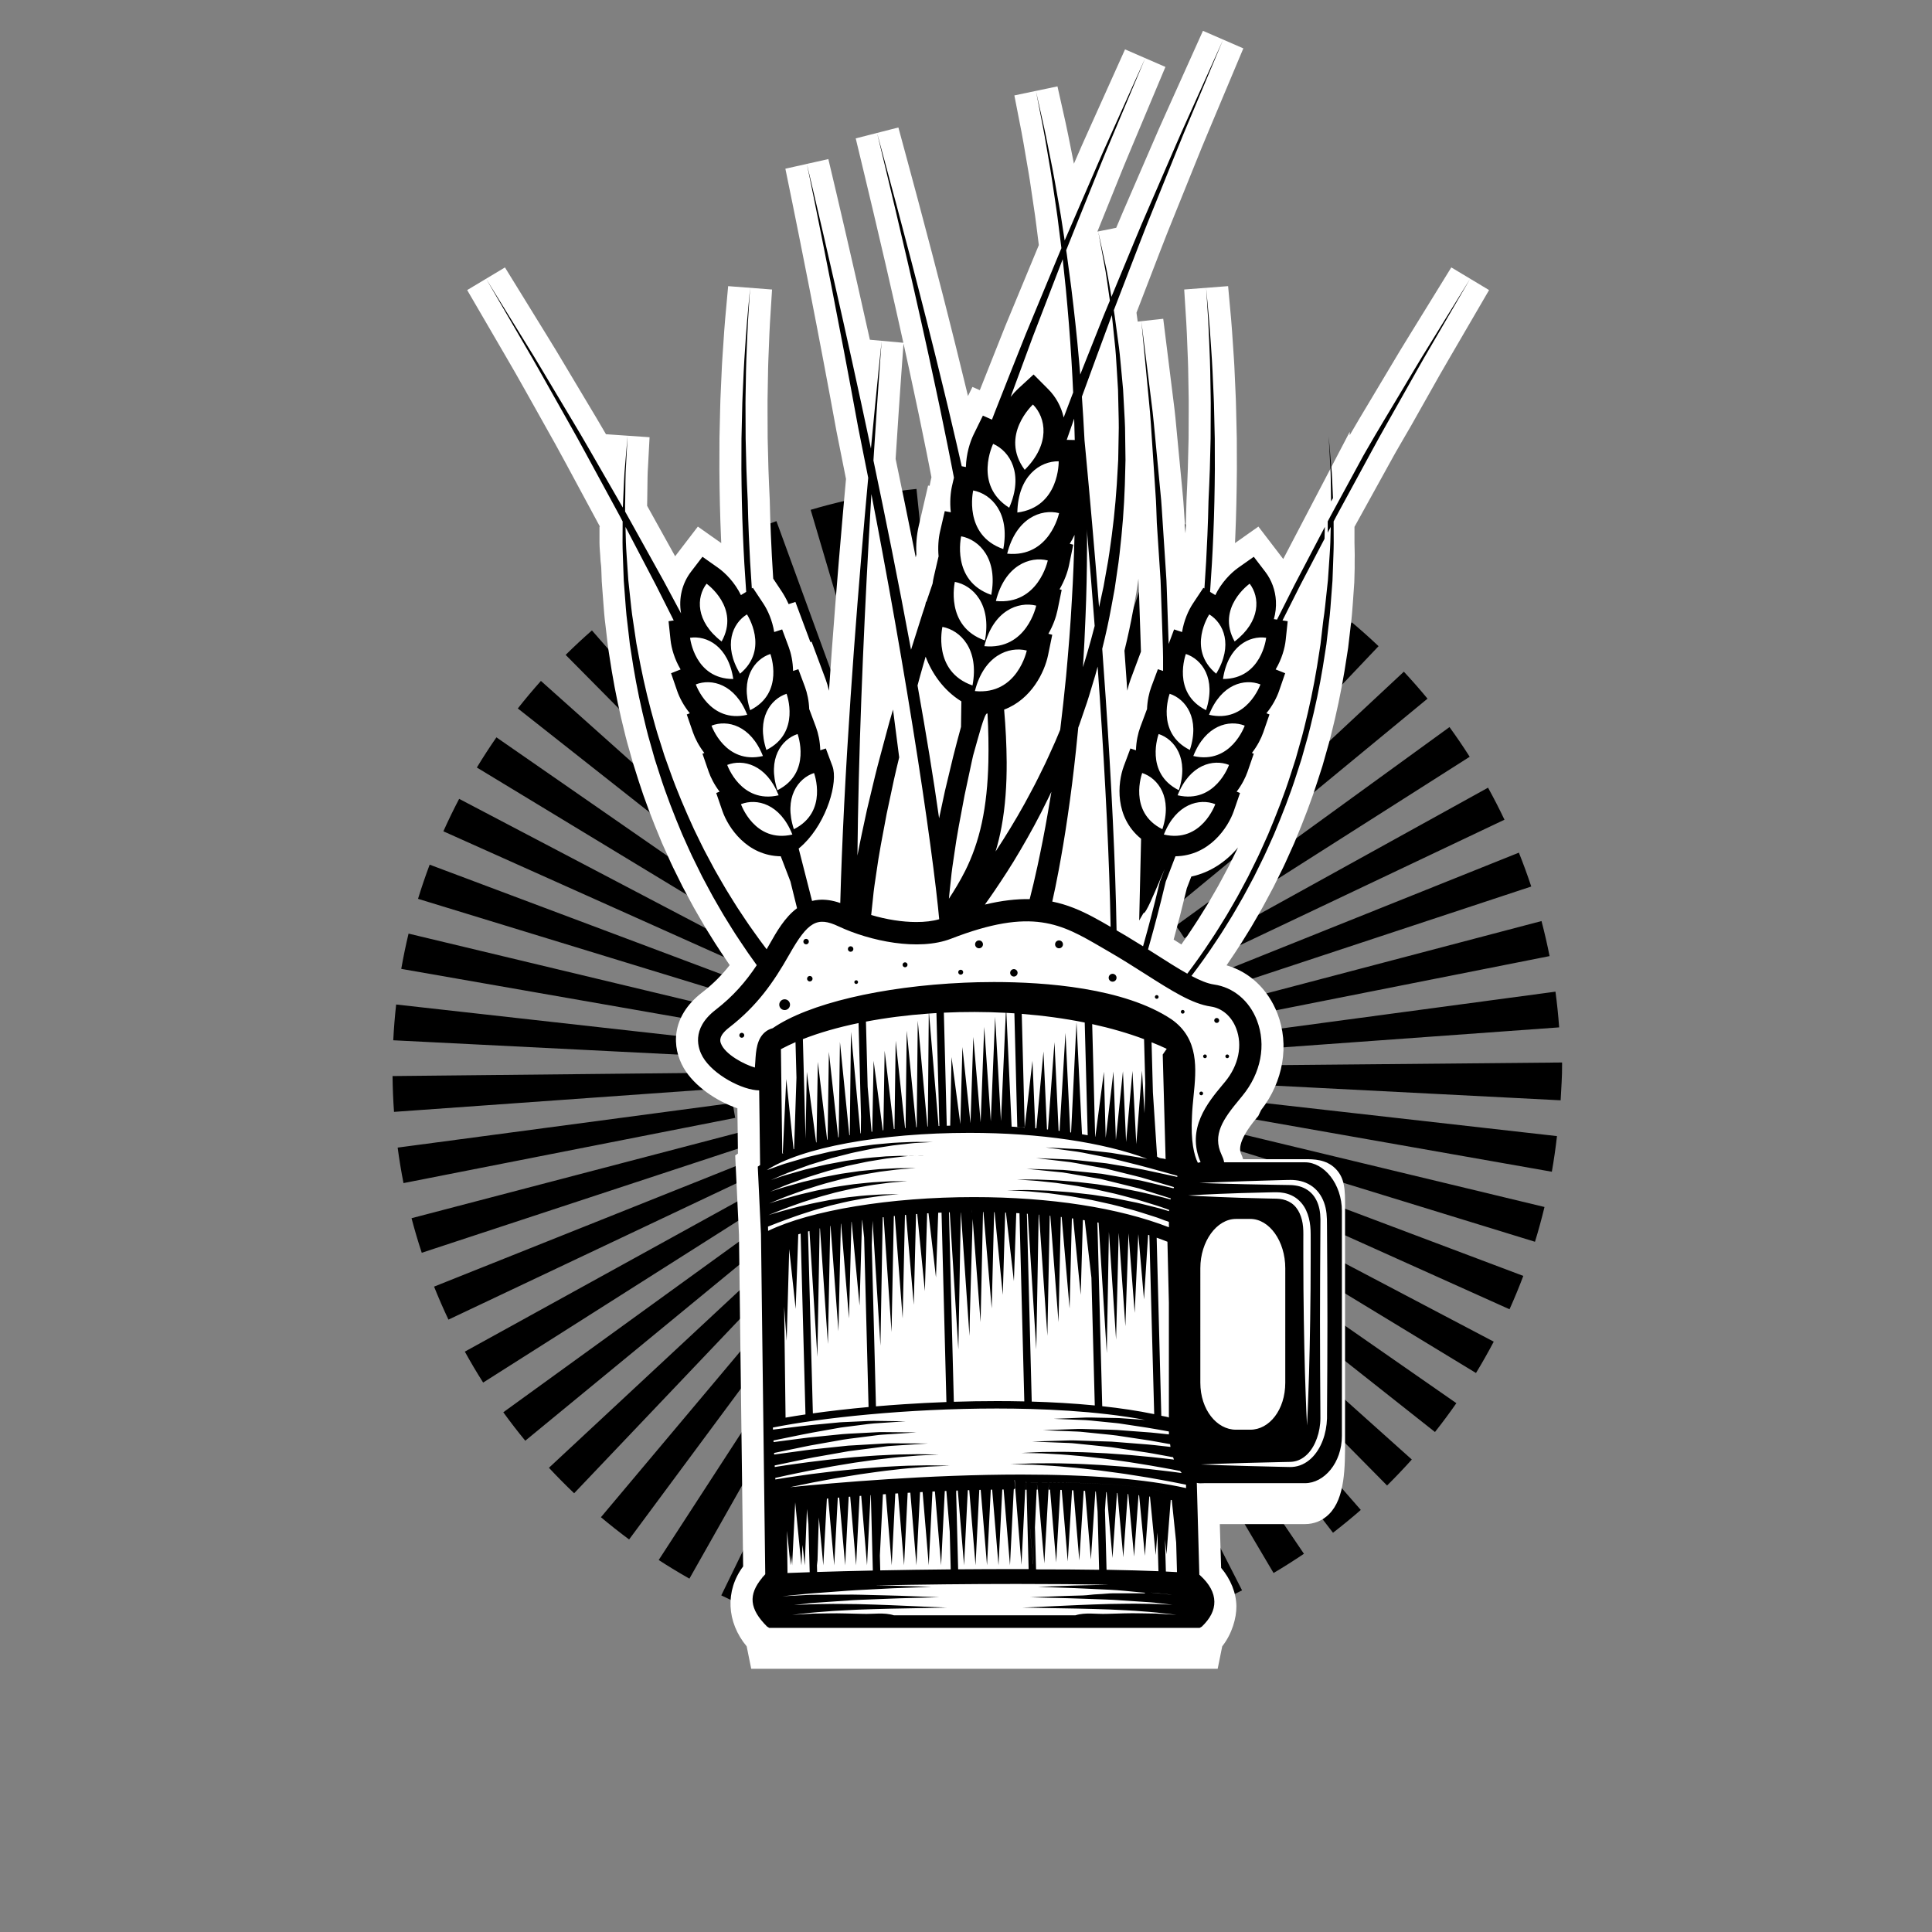 <?xml version="1.0" encoding="UTF-8" standalone="no"?>
<!-- Created with Inkscape (http://www.inkscape.org/) -->

<svg
   version="1.1"
   id="svg9"
   xml:space="preserve"
   width="818.667"
   height="818.667"
   viewBox="0 0 818.667 818.667"
   sodipodi:docname="beer-drink-production-pdv.svg"
   inkscape:version="1.1.2 (b8e25be833, 2022-02-05)"
   xmlns:inkscape="http://www.inkscape.org/namespaces/inkscape"
   xmlns:sodipodi="http://sodipodi.sourceforge.net/DTD/sodipodi-0.dtd"
   xmlns="http://www.w3.org/2000/svg"
   xmlns:svg="http://www.w3.org/2000/svg"><rect x="0" y="0" width="818.667" height="818.667" fill="#808080" stroke="none"/><defs
     id="defs13"><clipPath
       clipPathUnits="userSpaceOnUse"
       id="clipPath23"><path
         d="M 0,614 H 614 V 0 H 0 Z"
         id="path21" /></clipPath></defs><sodipodi:namedview
     id="namedview11"
     pagecolor="#ffffff"
     bordercolor="#666666"
     borderopacity="1.0"
     inkscape:pageshadow="2"
     inkscape:pageopacity="0.0"
     inkscape:pagecheckerboard="0"
     showgrid="false"
     inkscape:zoom="0.98819216"
     inkscape:cx="409.33334"
     inkscape:cy="409.33334"
     inkscape:window-width="1920"
     inkscape:window-height="1018"
     inkscape:window-x="-8"
     inkscape:window-y="-8"
     inkscape:window-maximized="1"
     inkscape:current-layer="g15" /><g
     id="g15"
     inkscape:groupmode="layer"
     inkscape:label="beer-drink-production-pdv"
     transform="matrix(1.333,0,0,-1.333,0,818.667)"><g
       id="g17"><g
         id="g19"
         clip-path="url(#clipPath23)"><path
           d="m 307.133,352.169 -4.418,107.375 c 3.772,0.155 7.605,0.197 11.36,0.125 l -2.054,-107.445 c -1.617,0.03 -3.261,0.011 -4.888,-0.055 m 14.513,-0.719 c -1.575,0.225 -3.184,0.404 -4.783,0.531 l 8.597,107.124 c 3.79,-0.305 7.613,-0.731 11.365,-1.265 z m -24.114,-0.265 -17.525,106.026 c 3.745,0.619 7.558,1.129 11.335,1.516 L 302.3,351.821 c -1.588,-0.164 -3.192,-0.379 -4.768,-0.636 m 33.5,-1.67 c -1.525,0.416 -3.09,0.789 -4.648,1.111 l 21.709,105.25 c 3.733,-0.77 7.486,-1.666 11.155,-2.665 z m -42.845,-0.477 -30.489,103.051 c 3.647,1.079 7.373,2.056 11.08,2.907 l 24.045,-104.741 c -1.549,-0.356 -3.109,-0.766 -4.636,-1.217 m 51.94,-2.613 c -1.482,0.607 -2.996,1.176 -4.504,1.687 l 34.573,101.754 c 3.599,-1.223 7.211,-2.577 10.736,-4.023 z M 279.196,345.759 236.2,444.25 c 3.479,1.518 7.051,2.947 10.615,4.247 l 36.824,-100.96 c -1.492,-0.544 -2.986,-1.141 -4.443,-1.778 m 69.57,-3.526 c -1.392,0.786 -2.828,1.538 -4.265,2.234 l 46.907,96.689 c 3.42,-1.659 6.832,-3.447 10.143,-5.313 z m -78.104,-0.846 -54.799,92.445 c 3.269,1.937 6.636,3.796 10.009,5.524 l 48.99,-95.651 c -1.412,-0.724 -2.825,-1.503 -4.2,-2.318 m 86.196,-4.398 c -1.288,0.951 -2.623,1.877 -3.967,2.746 l 58.449,90.184 c 3.183,-2.064 6.346,-4.255 9.397,-6.511 z m -94.166,-1.015 -65.714,85.033 c 3.002,2.319 6.112,4.573 9.245,6.701 l 60.373,-88.904 c -1.32,-0.899 -2.635,-1.85 -3.904,-2.83 m 101.576,-5.199 c -1.166,1.106 -2.382,2.191 -3.615,3.224 l 69.06,82.34 c 2.902,-2.435 5.766,-4.99 8.512,-7.595 z m -108.843,-1.167 -75.61,76.368 c 2.695,2.669 5.505,5.285 8.352,7.778 l 70.796,-80.851 c -1.205,-1.054 -2.394,-2.163 -3.538,-3.295 m 115.436,-5.904 c -1.023,1.24 -2.098,2.466 -3.194,3.642 l 78.6,73.288 c 2.581,-2.769 5.111,-5.653 7.518,-8.574 z m -121.872,-1.3 -84.383,66.545 c 2.347,2.976 4.819,5.921 7.347,8.751 l 80.141,-71.598 c -1.07,-1.198 -2.113,-2.441 -3.105,-3.698 m 127.533,-6.5 c -0.86,1.353 -1.773,2.696 -2.713,3.991 l 86.967,63.132 c 2.224,-3.065 4.384,-6.239 6.418,-9.437 z m -133.035,-1.432 -91.901,55.703 c 1.965,3.243 4.06,6.471 6.224,9.591 l 88.304,-61.246 c -0.914,-1.32 -1.797,-2.682 -2.627,-4.048 m 137.673,-6.956 c -0.679,1.427 -1.413,2.86 -2.184,4.255 l 94.052,51.992 c 1.842,-3.33 3.599,-6.756 5.225,-10.183 z m -142.139,-1.56 -98.074,43.941 c 1.557,3.475 3.243,6.946 5.013,10.317 l 95.156,-49.942 c -0.74,-1.41 -1.446,-2.863 -2.095,-4.316 m 145.704,-7.331 c -0.497,1.504 -1.05,3.019 -1.643,4.497 l 99.749,39.99 c 1.416,-3.536 2.741,-7.158 3.933,-10.765 z M 235.642,296.966 132.885,328.43 c 1.115,3.639 2.359,7.294 3.699,10.862 l 100.606,-37.78 c -0.56,-1.495 -1.082,-3.024 -1.548,-4.546 m 151.527,-7.627 c -0.313,1.574 -0.676,3.153 -1.08,4.691 l 103.931,27.335 c 0.963,-3.662 1.827,-7.412 2.566,-11.141 z m -153.757,-1.692 -105.86,18.514 c 0.656,3.746 1.436,7.52 2.321,11.213 l 104.511,-25.028 c -0.371,-1.546 -0.697,-3.126 -0.972,-4.699 m 155.035,-7.838 c -0.115,1.6 -0.283,3.218 -0.496,4.807 l 106.51,14.303 c 0.504,-3.754 0.897,-7.572 1.171,-11.352 z m -156.106,-1.741 -107.33,5.397 c 0.19,3.789 0.5,7.615 0.919,11.372 l 106.801,-11.948 c -0.178,-1.589 -0.309,-3.21 -0.39,-4.821 m 263.758,-13.686 -107.48,5.511 c 0.083,1.607 -0.038,3.242 -0.055,4.864 l -0.004,0.64 107.995,1.006 0.006,-0.64 c 0.035,-3.786 -0.269,-7.616 -0.462,-11.381 M 125.25,260.704 c -0.269,3.767 -0.426,7.597 -0.465,11.384 l 107.46,1.116 c 0.017,-1.618 0.084,-3.251 0.199,-4.853 z M 493.307,241.679 387.47,260.324 c 0.276,1.565 0.507,3.165 0.686,4.754 l 106.785,-12.075 c -0.425,-3.778 -0.977,-7.589 -1.634,-11.324 m -365.04,-3.614 c -0.732,3.722 -1.357,7.518 -1.859,11.284 l 106.525,14.193 c 0.212,-1.585 0.475,-3.183 0.782,-4.746 z m 359.678,-18.65 -102.716,31.597 c 0.465,1.51 0.89,3.064 1.263,4.613 L 490.973,230.47 c -0.892,-3.705 -1.911,-7.424 -3.028,-11.055 m -353.877,-3.501 c -1.191,3.613 -2.283,7.311 -3.246,10.989 l 103.962,27.215 c 0.404,-1.535 0.86,-3.079 1.357,-4.591 z m 345.789,-17.957 -98.015,44.068 c 0.655,1.454 1.27,2.949 1.832,4.437 l 100.561,-37.901 c -1.342,-3.563 -2.816,-7.129 -4.378,-10.604 m -337.301,-3.292 c -1.625,3.435 -3.163,6.964 -4.571,10.489 l 99.797,39.867 c 0.589,-1.474 1.231,-2.949 1.91,-4.383 z m 326.641,-16.969 -91.835,55.817 c 0.83,1.367 1.629,2.777 2.373,4.191 l 95.103,-50.047 c -1.768,-3.36 -3.668,-6.713 -5.641,-9.961 m -315.613,-3.04 c -2.032,3.203 -3.991,6.511 -5.822,9.835 l 94.118,51.874 c 0.769,-1.397 1.593,-2.788 2.447,-4.135 z m 302.572,-15.716 -84.307,66.641 c 0.997,1.261 1.967,2.57 2.886,3.891 l 88.222,-61.368 c -2.164,-3.11 -4.451,-6.194 -6.801,-9.164 m -289.182,-2.771 c -2.41,2.929 -4.759,5.973 -6.983,9.045 l 87.047,63.021 c 0.937,-1.293 1.927,-2.576 2.941,-3.811 z m 273.953,-14.237 -75.523,76.454 c 1.14,1.125 2.264,2.306 3.341,3.508 l 80.048,-71.702 c -2.529,-2.825 -5.176,-5.602 -7.866,-8.26 M 182.51,139.47 c -2.737,2.603 -5.432,5.328 -8.012,8.099 l 78.655,73.227 c 1.101,-1.183 2.25,-2.345 3.414,-3.451 z m 241.229,-12.553 -65.603,85.12 c 1.267,0.976 2.518,2.002 3.72,3.053 l 70.718,-80.92 c -2.857,-2.495 -5.83,-4.936 -8.835,-7.253 m -223.756,-2.135 c -3.043,2.255 -6.057,4.635 -8.957,7.072 l 69.14,82.272 c 1.231,-1.035 2.51,-2.045 3.802,-3.001 z m 204.863,-10.664 -54.69,92.51 c 1.374,0.812 2.74,1.677 4.062,2.573 l 60.281,-88.968 c -3.141,-2.126 -6.389,-4.184 -9.653,-6.115 m -185.694,-1.792 c -3.292,1.864 -6.578,3.856 -9.762,5.923 l 58.525,90.133 c 1.354,-0.879 2.747,-1.725 4.14,-2.512 z m 165.326,-8.609 -42.845,98.555 c 1.442,0.627 2.893,1.314 4.316,2.041 l 48.883,-95.706 c -3.395,-1.735 -6.879,-3.379 -10.354,-4.89 m -144.715,-1.415 c -3.528,1.453 -7.054,3.036 -10.479,4.702 l 47.039,96.625 c 1.425,-0.692 2.893,-1.353 4.364,-1.958 z m 123.216,-6.394 -30.346,103.093 c 1.518,0.447 3.044,0.948 4.536,1.489 l 36.71,-101.001 c -3.582,-1.301 -7.248,-2.506 -10.9,-3.581 M 261.455,94.902 c -3.673,1.003 -7.363,2.136 -10.968,3.367 l 34.709,101.706 c 1.5,-0.512 3.035,-0.983 4.564,-1.4 z m 79.205,-4.089 -17.373,106.052 c 1.565,0.257 3.147,0.567 4.704,0.921 L 351.9,93.014 c -3.712,-0.846 -7.494,-1.587 -11.24,-2.201 M 283.866,90.25 c -3.777,0.543 -7.578,1.211 -11.297,1.981 l 21.873,105.218 c 1.543,-0.321 3.127,-0.597 4.707,-0.824 z m 34.108,-1.743 -4.311,107.381 c 1.607,0.063 3.232,0.179 4.828,0.341 L 329.352,89.313 c -3.765,-0.382 -7.594,-0.653 -11.378,-0.806 m -11.379,-0.11 c -3.797,0.076 -7.629,0.272 -11.39,0.58 l 8.752,107.109 c 1.589,-0.13 3.216,-0.213 4.835,-0.247 z"
           style="fill:#000000;fill-opacity:1;fill-rule:nonzero;stroke:none"
           id="path25" /><path
           d="m 284.802,469.816 c 1.248,19.487 2.264,33.162 2.412,35.128 1.094,-4.943 2.338,-10.641 3.568,-16.481 0.893,-4.107 1.752,-8.301 2.403,-11.501 l 0.562,-2.749 c 0.614,-2.99 1.233,-6.007 1.821,-9.093 0.175,-0.889 0.351,-1.781 0.525,-2.674 l -0.25,-1.072 c -0.123,-0.539 -0.234,-1.092 -0.328,-1.655 l -0.488,0.093 -3.01,-13.004 c -0.633,-2.735 -0.879,-5.854 -0.713,-8.915 l -0.209,-0.9 c -0.252,1.268 -0.504,2.539 -0.758,3.814 -1.755,8.784 -3.649,18.024 -5.634,27.478 z m 77.082,-39.604 c 0.072,-1.214 0.121,-2.34 0.146,-3.438 l 0.366,-10.773 c 0.038,-1.322 0.086,-2.647 0.134,-3.977 0.061,-1.656 0.123,-3.354 0.161,-5.009 l -3.271,-8.768 c -0.429,-1.146 -0.788,-2.38 -1.07,-3.66 -0.29,4.255 -0.593,8.506 -0.903,12.729 1.131,4.631 2.036,8.855 2.756,12.861 l 1.022,5.551 z m 24.203,-99.697 c -0.293,-0.502 -0.581,-1.005 -0.869,-1.505 -0.473,-0.825 -0.942,-1.645 -1.384,-2.375 l -1.133,-1.829 c -1.22,-1.977 -2.373,-3.845 -3.561,-5.59 l -0.075,-0.112 c -1.126,-1.721 -2.294,-3.44 -3.525,-5.181 -0.801,0.501 -1.617,1.018 -2.449,1.547 1.353,4.913 2.693,10.134 3.991,15.544 l 0.189,0.781 0.232,0.601 c 0.4,1.039 0.806,2.087 1.194,3.112 6.155,1.322 11.2,4.863 14.851,9.257 -0.289,-0.607 -0.583,-1.209 -0.891,-1.809 l -2.134,-4.316 -2.275,-4.259 c -0.686,-1.323 -1.444,-2.637 -2.161,-3.866 m 75.255,198.63 -13.222,-21.452 c -2.015,-3.217 -4.125,-6.758 -6.358,-10.507 -0.891,-1.495 -1.805,-3.029 -2.771,-4.639 -1.135,-1.921 -2.318,-3.891 -3.531,-5.912 -2.091,-3.483 -4.247,-7.072 -6.423,-10.851 l 0.034,1.11 -21.152,-40.44 c -0.051,0.067 -0.101,0.134 -0.152,0.201 l -7.74,10.107 -7.435,-5.243 c 0.032,0.733 0.063,1.458 0.093,2.177 0.278,6.472 0.436,13.226 0.5,21.331 l -0.028,9.729 -0.213,9.167 c -0.031,2.207 -0.129,4.292 -0.223,6.308 -0.036,0.757 -0.072,1.504 -0.105,2.3 -0.046,0.919 -0.085,1.823 -0.122,2.709 -0.073,1.718 -0.142,3.34 -0.257,4.967 -0.12,1.68 -0.224,3.284 -0.325,4.805 -0.179,2.721 -0.348,5.293 -0.549,7.557 l -0.966,10.631 -13.958,-1.073 0.671,-10.637 c 0.128,-2.09 0.218,-4.467 0.323,-7.219 0.058,-1.548 0.121,-3.18 0.194,-4.889 0.062,-1.427 0.085,-2.954 0.109,-4.569 0.014,-0.921 0.029,-1.86 0.048,-2.753 0.011,-0.77 0.027,-1.551 0.041,-2.343 0.037,-1.893 0.075,-3.849 0.047,-5.877 l -0.038,-8.997 -0.237,-9.562 c -0.124,-3.537 -0.263,-6.81 -0.42,-10.006 l -0.009,-0.196 c -0.079,-3.664 -0.186,-7.083 -0.329,-10.454 l -0.236,3.613 c -0.073,1.015 -0.136,2.022 -0.199,3.023 -0.141,2.269 -0.288,4.614 -0.543,6.936 l -1.701,17.797 c -0.096,0.96 -0.183,1.906 -0.27,2.837 -0.167,1.798 -0.326,3.495 -0.535,5.237 l -3.579,28.754 -8.122,-0.892 -0.099,0.732 c -0.062,0.426 -0.117,0.848 -0.173,1.267 -0.036,0.281 -0.073,0.56 -0.111,0.837 l 7.514,19.503 c 1.547,4.063 3.103,7.917 4.291,10.84 l 4.122,10.214 c 0.76,1.872 1.497,3.703 2.214,5.486 1.771,4.396 3.442,8.549 5.047,12.299 l 10.779,25.671 -12.838,5.581 -11.402,-25.351 c -1.729,-3.776 -3.519,-7.918 -5.413,-12.303 -0.772,-1.786 -1.564,-3.621 -2.388,-5.512 l -4.376,-10.107 c -1.124,-2.574 -2.55,-5.869 -3.995,-9.347 l -5.985,-1.205 3.589,8.89 c 0.764,1.884 1.505,3.725 2.226,5.518 1.765,4.385 3.432,8.526 5.034,12.268 l 10.78,25.671 -12.839,5.58 -11.401,-25.35 c -1.557,-3.398 -3.162,-7.092 -4.848,-10.993 -0.349,1.718 -0.674,3.364 -0.984,4.927 -0.583,2.945 -1.133,5.727 -1.673,8.163 l -2.574,11.49 -13.701,-2.872 2.251,-11.537 c 0.44,-2.275 0.877,-4.863 1.385,-7.86 0.285,-1.685 0.586,-3.461 0.911,-5.318 0.272,-1.557 0.514,-3.221 0.771,-4.983 0.146,-1.009 0.296,-2.039 0.448,-3.026 0.119,-0.827 0.245,-1.664 0.373,-2.513 0.312,-2.081 0.637,-4.234 0.898,-6.478 l 0.74,-5.862 c -0.285,-0.684 -0.568,-1.368 -0.847,-2.048 l -8.428,-20.337 -1.378,-3.325 c -1.155,-2.921 -2.333,-5.874 -3.52,-8.856 -1.505,-3.772 -3.045,-7.635 -4.59,-11.557 l -2.34,1.035 -1.42,-2.896 c -0.305,1.267 -0.62,2.562 -0.938,3.853 -1.962,8.14 -3.929,15.958 -5.417,21.838 -1.129,4.517 -2.26,8.863 -3.338,13.016 -0.578,2.221 -1.142,4.387 -1.692,6.532 -3.429,13.044 -5.968,22.573 -7.756,29.118 l -2.983,11.013 -13.561,-3.466 2.67,-11.107 c 1.586,-6.536 3.841,-16.09 6.884,-29.164 0.49,-2.163 1,-4.388 1.526,-6.671 0.943,-4.111 1.931,-8.412 2.918,-12.9 0.353,-1.585 0.738,-3.306 1.141,-5.133 l -10.636,0.967 c -1.654,7.46 -3.121,13.961 -4.306,19.17 -5.172,22.71 -8.862,38.104 -8.899,38.256 l -13.66,-3.06 c 0.032,-0.153 3.242,-15.581 7.707,-38.342 2.889,-14.729 5.841,-30.326 8.538,-45.103 l 0.025,-0.133 c 1,-4.93 2.004,-9.957 3.004,-15.046 -0.334,-3.647 -0.674,-7.448 -1.02,-11.373 -1.728,-19.671 -3.208,-38.482 -4.396,-55.944 -0.284,1.279 -0.644,2.513 -1.071,3.659 l -4.452,11.927 -0.397,-0.131 c -0.096,0.289 -0.196,0.574 -0.301,0.854 l -4.451,11.925 -2.146,-0.705 c -0.796,1.776 -1.612,3.145 -2.213,4.048 l -2.688,4.054 c -0.322,4.852 -0.576,9.573 -0.758,14.081 -0.148,3.436 -0.261,6.963 -0.344,10.781 l -0.006,0.195 c -0.158,3.159 -0.296,6.432 -0.419,9.936 l -0.241,9.633 -0.039,9.06 c -0.025,1.956 0.012,3.907 0.048,5.794 0.015,0.799 0.031,1.587 0.04,2.3 0.022,0.955 0.036,1.893 0.051,2.813 0.023,1.583 0.045,3.109 0.107,4.57 0.075,1.71 0.136,3.342 0.196,4.89 0.103,2.752 0.195,5.129 0.322,7.205 l 0.67,10.651 -13.957,1.073 -0.967,-10.646 c -0.2,-2.249 -0.369,-4.821 -0.548,-7.542 -0.1,-1.521 -0.206,-3.125 -0.325,-4.808 -0.114,-1.618 -0.183,-3.236 -0.257,-4.949 -0.037,-0.89 -0.076,-1.798 -0.126,-2.786 -0.03,-0.741 -0.066,-1.494 -0.102,-2.257 -0.094,-2.01 -0.192,-4.089 -0.221,-6.222 l -0.213,-9.088 -0.028,-9.948 c 0.062,-8.028 0.221,-14.783 0.499,-21.239 0.029,-0.726 0.06,-1.458 0.093,-2.196 l -7.436,5.243 -7.219,-9.427 -8.908,16.036 c 0.003,0.712 0.016,1.384 0.038,2.047 0.027,1.321 0.04,2.59 0.053,3.802 0.026,2.52 0.048,4.696 0.184,6.495 l 0.504,9.456 -13.86,0.958 c -2.113,3.659 -4.199,7.132 -6.223,10.504 -1.214,2.022 -2.397,3.992 -3.557,5.955 -0.941,1.569 -1.856,3.103 -2.746,4.598 -2.234,3.749 -4.344,7.29 -6.333,10.465 l -13.249,21.494 -12.01,-7.196 12.726,-21.858 c 1.849,-3.125 3.821,-6.642 5.915,-10.365 0.864,-1.535 1.74,-3.113 2.63,-4.683 1.109,-1.992 2.244,-4.033 3.431,-6.127 2.155,-3.802 4.339,-7.733 6.568,-11.873 l 10.909,-20.249 -0.12,-0.108 v -0.26 -4.651 -0.103 c 0,-1.772 0.236,-3.572 0.303,-5.313 0.036,-0.926 0.236,-1.864 0.264,-2.876 l 0.156,-4.187 0.343,-4.606 c 0.058,-0.712 0.11,-1.429 0.163,-2.15 0.168,-2.283 0.34,-4.642 0.669,-7.11 l 0.803,-6.905 0.396,-2.573 c 1.025,-6.938 2.287,-13.636 3.763,-19.966 l 0.45,-1.877 c 0.638,-2.68 1.299,-5.452 2.133,-8.249 l 1.121,-3.978 1.885,-5.979 c 1.841,-5.791 4.191,-12.043 7.396,-19.674 l 0.095,-0.214 c 0.447,-0.971 0.88,-1.946 1.313,-2.918 0.93,-2.092 1.892,-4.255 2.984,-6.391 l 2.16,-4.368 2.349,-4.402 c 0.836,-1.613 1.727,-3.156 2.495,-4.473 0.268,-0.461 0.533,-0.921 0.796,-1.38 0.537,-0.936 1.071,-1.865 1.667,-2.847 l 1.108,-1.791 c 1.235,-2 2.512,-4.068 3.863,-6.055 0.879,-1.345 1.779,-2.682 2.713,-4.03 -2.615,-3.332 -5.434,-6.114 -8.799,-8.717 -10.019,-7.757 -9.582,-17.459 -5.832,-23.955 3.369,-5.83 10.539,-10.627 17.077,-12.838 l 0.181,-14.384 -0.877,-0.598 1.201,-25.244 1.324,-105.407 c -5.767,-7.693 -5.283,-17.734 1.123,-25.4 l 1.444,-7.144 h 148.281 l 1.445,7.149 c 3.157,3.994 4.549,9.088 4.504,12.769 -0.049,4.198 -1.827,8.586 -4.853,12.166 l -0.421,13.916 h 27.086 c 2.933,0 5.581,1.101 7.659,3.183 5.105,5.115 5.087,14.932 5.071,23.593 l -0.002,72.741 0.002,1.271 c 0.011,5.305 0.02,9.138 -3.047,12.211 -2.994,3.001 -7.019,3.001 -9.683,3.001 h -19.683 c -0.136,0.492 -0.3,0.946 -0.506,1.387 -0.487,1.043 -1.782,3.811 4.784,11.692 l 0.561,0.675 0.886,1.858 c 7.064,9.039 9.059,20.724 5.188,30.709 -2.99,7.708 -8.91,13.25 -16.166,15.303 0.922,1.338 1.829,2.687 2.716,4.043 1.309,1.926 2.543,3.932 3.737,5.875 0.409,0.664 0.82,1.331 1.277,2.068 0.543,0.897 1.069,1.816 1.598,2.739 0.272,0.477 0.545,0.956 0.82,1.426 0.761,1.306 1.653,2.86 2.456,4.411 l 2.289,4.283 2.261,4.565 c 1.092,2.135 2.053,4.297 2.983,6.389 0.434,0.971 0.866,1.947 1.313,2.919 l 0.095,0.214 c 3.204,7.627 5.554,13.879 7.387,19.647 l 1.57,4.872 1.446,5.11 c 0.834,2.798 1.494,5.57 2.133,8.251 l 0.462,1.933 c 1.463,6.274 2.724,12.972 3.742,19.858 l 0.365,2.35 0.837,7.181 c 0.329,2.472 0.496,4.836 0.664,7.123 0.051,0.717 0.091,1.429 0.15,2.167 l 0.302,4.307 0.122,4.517 c 0.027,0.955 -0.036,1.896 0,2.826 0.067,1.737 -0.061,3.533 -0.061,5.301 v 0.103 4.528 0.383 l 11.253,20.379 c 2.22,4.123 4.638,8.06 6.795,11.866 1.184,2.089 2.338,4.125 3.421,6.069 0.907,1.601 1.787,3.167 2.646,4.691 2.1,3.736 4.086,7.265 5.964,10.442 l 12.704,21.816 z"
           style="fill:#ffffff;fill-opacity:1;fill-rule:nonzero;stroke:none"
           id="path27" /><path
           d="m 337.9,313.958 c 0,-0.69 -0.561,-1.252 -1.252,-1.252 -0.692,0 -1.252,0.562 -1.252,1.252 0,0.691 0.56,1.253 1.252,1.253 0.691,0 1.252,-0.562 1.252,-1.253 m -14.422,-9.053 c 0,-0.652 -0.53,-1.179 -1.18,-1.179 -0.652,0 -1.18,0.527 -1.18,1.179 0,0.653 0.528,1.181 1.18,1.181 0.65,0 1.18,-0.528 1.18,-1.181 m 62.511,-15.134 c 0,0.433 0.353,0.785 0.786,0.785 0.435,0 0.787,-0.352 0.787,-0.785 0,-0.436 -0.352,-0.789 -0.787,-0.789 -0.433,0 -0.786,0.353 -0.786,0.789 m 3.538,-11.404 c 0,0.325 0.265,0.59 0.59,0.59 0.326,0 0.59,-0.265 0.59,-0.59 0,-0.326 -0.264,-0.59 -0.59,-0.59 -0.325,0 -0.59,0.264 -0.59,0.59 m -8.256,-11.795 c 0,0.326 0.264,0.59 0.59,0.59 0.327,0 0.589,-0.264 0.589,-0.59 0,-0.325 -0.262,-0.59 -0.589,-0.59 -0.326,0 -0.59,0.265 -0.59,0.59 m 1.179,11.795 c 0,0.325 0.264,0.59 0.59,0.59 0.326,0 0.59,-0.265 0.59,-0.59 0,-0.326 -0.264,-0.59 -0.59,-0.59 -0.326,0 -0.59,0.264 -0.59,0.59 m -7.077,14.154 c 0,0.326 0.265,0.589 0.59,0.589 0.326,0 0.591,-0.263 0.591,-0.589 0,-0.326 -0.265,-0.59 -0.591,-0.59 -0.325,0 -0.59,0.264 -0.59,0.59 m -8.256,4.718 c 0,0.326 0.263,0.588 0.59,0.588 0.326,0 0.591,-0.262 0.591,-0.588 0,-0.327 -0.265,-0.59 -0.591,-0.59 -0.327,0 -0.59,0.263 -0.59,0.59 m -12.186,6.104 c 0,-0.691 -0.562,-1.251 -1.252,-1.251 -0.692,0 -1.251,0.56 -1.251,1.251 0,0.691 0.559,1.253 1.251,1.253 0.69,0 1.252,-0.562 1.252,-1.253 m -42.461,10.615 c 0,-0.69 -0.561,-1.252 -1.252,-1.252 -0.692,0 -1.251,0.562 -1.251,1.252 0,0.691 0.559,1.253 1.251,1.253 0.691,0 1.252,-0.562 1.252,-1.253 m -75.881,-28.907 c 0,-0.435 -0.352,-0.787 -0.785,-0.787 -0.435,0 -0.786,0.352 -0.786,0.787 0,0.434 0.351,0.787 0.786,0.787 0.433,0 0.785,-0.353 0.785,-0.787 m 69.59,20.051 c 0,-0.434 -0.353,-0.787 -0.786,-0.787 -0.435,0 -0.787,0.353 -0.787,0.787 0,0.435 0.352,0.788 0.787,0.788 0.433,0 0.786,-0.353 0.786,-0.788 m -17.693,2.36 c 0,-0.435 -0.352,-0.787 -0.786,-0.787 -0.433,0 -0.785,0.352 -0.785,0.787 0,0.434 0.352,0.785 0.785,0.785 0.434,0 0.786,-0.351 0.786,-0.785 m -37.35,-12.68 c 0,-0.945 -0.766,-1.713 -1.711,-1.713 -0.945,0 -1.711,0.768 -1.711,1.713 0,0.947 0.766,1.711 1.711,1.711 0.945,0 1.711,-0.764 1.711,-1.711 m 21.623,7.175 c 0,-0.326 -0.262,-0.59 -0.588,-0.59 -0.326,0 -0.59,0.264 -0.59,0.59 0,0.325 0.264,0.589 0.59,0.589 0.326,0 0.588,-0.264 0.588,-0.589 m -1.485,10.518 c 0,-0.483 -0.39,-0.875 -0.873,-0.875 -0.482,0 -0.874,0.392 -0.874,0.875 0,0.482 0.392,0.873 0.874,0.873 0.483,0 0.873,-0.391 0.873,-0.873 M 258.3,303.038 c 0,-0.482 -0.391,-0.874 -0.873,-0.874 -0.483,0 -0.875,0.392 -0.875,0.874 0,0.483 0.392,0.874 0.875,0.874 0.482,0 0.873,-0.391 0.873,-0.874 m -2.053,10.92 c -0.482,0 -0.873,0.392 -0.873,0.875 0,0.482 0.391,0.874 0.873,0.874 0.483,0 0.873,-0.392 0.873,-0.874 0,-0.483 -0.39,-0.875 -0.873,-0.875 M 422.86,466.24 c -0.314,5.921 -0.495,9.303 -0.495,9.303 0,0 0.287,-3.376 0.79,-9.286 0.309,-2.897 0.377,-6.422 0.581,-10.454 -0.199,-0.345 -0.399,-0.692 -0.598,-1.039 -0.008,0.267 -0.014,0.532 -0.024,0.795 -0.083,4.123 -0.032,7.726 -0.254,10.681 M 384.899,294.192 c 3.559,-0.508 6.568,-3.088 8.046,-6.905 2.106,-5.429 0.799,-11.78 -3.494,-16.989 l -0.834,-1.004 c -4.631,-5.56 -11.589,-13.915 -6.966,-24.581 -0.296,-0.044 -0.588,-0.109 -0.877,-0.186 -1.167,2.353 -2.301,6.812 -1.864,14.757 0.078,2.164 0.301,4.395 0.516,6.552 0.848,8.495 1.808,18.125 -7.057,24.311 -15.081,10.025 -40.239,11.832 -56.393,11.832 -3.659,0 -6.859,-0.093 -9.371,-0.206 -26.445,-1.165 -49.705,-6.695 -60.979,-14.47 -0.877,-0.229 -1.57,-0.603 -2.09,-0.978 -3.005,-2.177 -3.242,-6.295 -3.435,-9.604 -0.034,-0.571 -0.076,-1.296 -0.137,-1.923 -3.179,0.882 -9.546,4.144 -10.818,7.72 -0.226,0.632 -0.827,2.318 2.629,4.994 8.838,6.84 14.039,14.229 19.13,23.217 5.934,10.476 8.854,12.154 15.63,8.96 9.996,-4.703 25.468,-7.942 35.812,-3.93 25.854,10.025 35.018,4.692 47.705,-2.69 l 2.073,-1.205 c 4.354,-2.509 8.433,-5.102 12.029,-7.393 8.282,-5.271 14.822,-9.434 20.745,-10.279 m 21.12,-55.215 c 0.927,0.026 1.876,0.051 2.84,0.077 0.943,0.024 1.994,0.059 3.056,-0.076 2.112,-0.222 4.342,-1.058 6.078,-2.652 1.751,-1.581 2.877,-3.82 3.393,-6.138 0.543,-2.392 0.408,-4.709 0.453,-7.022 0.095,-9.283 0.094,-19.183 0.125,-29.084 -0.031,-9.9 -0.03,-19.801 -0.125,-29.083 0.161,-4.716 -1.01,-9.636 -3.879,-13.196 -1.42,-1.772 -3.352,-3.179 -5.512,-3.708 -0.534,-0.147 -1.069,-0.215 -1.64,-0.263 -0.281,-0.017 -0.467,-0.016 -0.774,-0.02 l -0.727,0.013 c -0.966,0.02 -1.913,0.041 -2.841,0.062 -7.427,0.136 -13.613,0.362 -17.945,0.484 -4.332,0.161 -6.808,0.253 -6.808,0.253 0,0 2.476,0.094 6.808,0.254 4.332,0.122 10.518,0.349 17.945,0.485 0.928,0.021 1.875,0.042 2.841,0.063 l 0.727,0.013 c 0.18,0.009 0.484,0.018 0.693,0.04 0.406,0.048 0.859,0.11 1.289,0.244 1.736,0.475 3.301,1.657 4.498,3.223 1.202,1.569 2.054,3.494 2.59,5.542 0.264,1.027 0.453,2.087 0.552,3.167 0.104,1.076 0.082,2.161 0.073,3.344 -0.094,9.282 -0.093,19.183 -0.125,29.083 0.031,9.901 0.031,19.801 0.125,29.084 0.005,1.147 0.012,2.287 0.017,3.414 -0.015,1.188 -0.103,2.136 -0.316,3.183 -0.414,2.032 -1.303,3.898 -2.693,5.217 -1.376,1.332 -3.188,2.086 -5.037,2.333 -0.92,0.146 -1.846,0.131 -2.832,0.15 -0.966,0.016 -1.913,0.03 -2.842,0.045 -7.425,0.096 -13.615,0.288 -17.947,0.386 -4.332,0.135 -6.808,0.212 -6.808,0.212 0,0 2.475,0.105 6.805,0.29 4.331,0.143 10.518,0.403 17.943,0.581 m -24.451,-27.978 c 0,8.61 5.248,15.674 11.312,15.674 h 4.574 c 6.066,0 11.114,-7.064 11.114,-15.674 V 174.62 c 0,-8.61 -5.048,-14.947 -11.114,-14.947 h -4.574 c -6.064,0 -11.312,6.337 -11.312,14.947 z m -2.637,23.064 c -0.782,0.049 -1.198,0.073 -1.198,0.073 0,0 0.416,0.026 1.198,0.074 0.78,0.049 1.925,0.125 3.382,0.184 2.916,0.127 7.081,0.349 12.079,0.492 2.498,0.064 5.205,0.133 8.068,0.207 0.717,0.015 1.44,0.032 2.176,0.048 0.713,0.006 1.507,0.036 2.333,-0.043 1.624,-0.144 3.326,-0.643 4.806,-1.629 1.473,-0.99 2.665,-2.43 3.406,-4.036 0.759,-1.606 1.158,-3.337 1.338,-5.064 0.18,-1.786 0.101,-3.4 0.129,-5.062 -0.002,-1.661 -0.002,-3.327 -0.004,-4.993 -0.014,-3.331 -0.028,-6.663 -0.04,-9.942 -0.039,-3.278 -0.078,-6.507 -0.114,-9.63 -0.097,-6.247 -0.217,-12.076 -0.365,-17.075 -0.142,-4.996 -0.331,-9.161 -0.431,-12.076 -0.138,-2.915 -0.217,-4.582 -0.217,-4.582 0,0 -0.08,1.667 -0.219,4.582 -0.1,2.915 -0.289,7.08 -0.431,12.076 -0.147,4.999 -0.266,10.828 -0.365,17.075 -0.036,3.123 -0.074,6.352 -0.113,9.63 -0.014,3.279 -0.028,6.611 -0.04,9.942 -0.002,1.666 -0.003,3.332 -0.004,4.993 -0.013,1.652 0.067,3.352 -0.079,4.832 -0.271,3.054 -1.436,5.977 -3.678,7.537 -1.11,0.776 -2.431,1.216 -3.79,1.37 -0.672,0.08 -1.367,0.073 -2.122,0.087 -0.736,0.016 -1.459,0.031 -2.176,0.048 -2.863,0.073 -5.57,0.142 -8.068,0.207 -4.998,0.142 -9.163,0.365 -12.079,0.492 -1.457,0.058 -2.602,0.135 -3.382,0.183 m -130.687,46.576 c 1.448,0.776 2.996,1.519 4.634,2.228 l 0.303,-11.297 -0.752,-22.689 c -0.057,-0.02 -0.112,-0.039 -0.17,-0.06 l -2.314,22.325 -1.11,-23.516 0.277,0.007 c -0.15,-0.062 -0.301,-0.123 -0.451,-0.185 z m 122.367,-166.055 -0.277,10.236 0.479,-4.74 1.343,17.276 c 0.113,-0.021 0.223,-0.041 0.334,-0.061 l 1.396,-13.493 0.26,-9.404 c -1.1,0.065 -2.279,0.126 -3.535,0.186 m -110.965,3.636 0.179,-1.661 0.446,14.59 0.019,0.633 0.051,-0.539 1.369,-14.684 0.957,17.833 0.182,3.377 c 0.136,0.011 0.273,0.024 0.41,0.036 l 0.211,-2.326 1.716,-18.92 1.131,21.504 c 0.147,0.012 0.296,0.025 0.444,0.036 l 1.901,-21.54 1.124,21.784 c 0.159,0.012 0.318,0.024 0.477,0.036 l 1.875,-21.82 1.117,22.049 c 0.17,0.012 0.34,0.025 0.51,0.038 l 1.849,-22.087 1.108,22.3 c 0.037,0.003 0.074,0.006 0.109,0.008 l 0.627,-23.967 c -6.166,-0.128 -12.109,-0.282 -17.711,-0.457 z m -9.354,-0.573 -0.125,9.858 0.896,-8.812 0.217,-2.134 0.151,2.631 0.035,0.612 0.053,-0.492 0.293,-2.751 0.163,3.366 0.804,16.668 1.357,-13.744 0.619,-6.29 0.364,6.478 0.698,-6.478 0.354,9.043 0.346,8.869 0.463,-4.838 0.076,-2.834 0.332,-12.431 c -2.424,-0.08 -4.778,-0.164 -7.053,-0.253 z m -1.02,81.124 0.795,-10.834 0.813,29.156 2.051,-19.037 0.826,23.715 c 0.25,0.078 0.498,0.155 0.75,0.232 l 1.539,-57.479 c -2.246,-0.332 -4.361,-0.67 -6.33,-1.014 z m 122.296,1.208 V 163.5 c 0,0.208 -1.556,0.412 -2.405,0.604 l -1.478,56.605 c 1.194,-0.412 2.284,-0.84 3.427,-1.283 z m -22.727,25.578 c 0.127,-0.024 0.253,-0.048 0.38,-0.072 l 2.603,-41.476 0.68,38.543 2.278,-34.276 0.837,34.041 2.119,-29.774 0.995,29.536 1.962,-25.266 1.154,25.029 1.804,-20.765 1.309,20.544 c 0.134,-0.042 0.265,-0.083 0.396,-0.125 l 1.54,-56.88 c -5.277,1.091 -10.87,1.91 -16.519,2.521 z m -22.222,-4.648 -0.19,7.413 c 0.092,-0.007 0.184,-0.012 0.278,-0.02 l 0.421,-6.705 2.287,-36.409 0.713,40.467 0.042,2.377 c 0.039,-0.003 0.077,-0.006 0.115,-0.01 l 0.136,-1.969 2.525,-36.525 0.748,38.173 c 0.061,-0.006 0.123,-0.013 0.185,-0.018 l 2.599,-33.817 0.738,33.447 c 0.092,-0.012 0.183,-0.024 0.274,-0.035 l 2.519,-29.074 0.72,28.656 c 0.134,-0.018 0.268,-0.038 0.403,-0.057 l 2.408,-24.26 0.692,23.801 c 0.196,-0.031 0.39,-0.063 0.585,-0.094 l 2.126,-18.276 1.071,-40.593 c -6.811,0.664 -13.645,1.038 -20.044,1.224 z m -23.927,-32.37 -1.033,40.228 c 0.083,0.004 0.166,0.005 0.249,0.007 l 2.39,-38.061 0.348,-5.525 0.109,6.048 0.66,37.437 h 0.045 l 2.311,-33.357 0.406,-5.834 0.13,6.628 0.946,32.786 0.315,0.569 v 0.063 l -0.619,-0.855 h 0.069 l -0.056,1 h 0.002 l 0.054,-0.734 2.212,-28.825 0.479,-6.237 0.156,7.077 0.615,27.918 0.019,0.802 v 0.001 l -0.019,-0.815 c 0.036,-0.001 0.104,0.006 0.138,0.006 l -0.05,0.968 v 0.002 l 0.05,-0.962 2.072,-24.127 0.558,-6.543 0.187,7.567 0.577,23.041 0.026,1.133 -0.028,-1.135 c 0.052,-0.001 0.102,-0.002 0.155,-0.003 l -0.126,1.258 0.125,-1.258 1.929,-19.433 0.678,-6.831 0.234,8.065 0.526,18.088 c 0.078,-0.004 0.157,-0.007 0.235,-0.008 l 1.713,-14.733 0.824,-7.075 0.296,8.589 0.449,13.062 c 0.34,-0.019 0.679,-0.038 1.017,-0.057 l 0.274,-10.65 1.269,-49.157 c -3.037,0.069 -5.96,0.098 -8.715,0.098 -4.607,0 -9.185,-0.077 -13.685,-0.221 z m -25.579,29.859 0.269,7.69 2.496,-39.72 0.719,40.827 c 0.095,0.012 0.191,0.023 0.287,0.034 l 2.524,-36.524 0.724,36.888 c 0.101,0.011 0.203,0.019 0.304,0.031 l 2.503,-32.58 0.726,32.89 c 0.11,0.008 0.221,0.018 0.332,0.029 l 2.475,-28.579 0.723,28.836 c 0.124,0.008 0.249,0.017 0.373,0.027 l 2.435,-24.525 0.719,24.73 c 0.145,0.01 0.291,0.02 0.435,0.027 l 2.376,-20.419 0.708,20.577 c 0.354,0.015 0.707,0.031 1.061,0.046 l 1.11,-43.228 0.438,-16.991 c -4.611,-0.17 -9.132,-0.407 -13.513,-0.698 -3.033,-0.202 -6,-0.428 -8.883,-0.676 z m -20.264,4.29 c 0.154,0.041 0.31,0.083 0.465,0.125 l 2.511,-39.983 0.721,40.822 c 0.039,0.01 0.078,0.02 0.117,0.029 l 2.514,-36.782 0.742,37.532 c 0.032,0.007 0.064,0.013 0.096,0.021 l 2.513,-33.483 0.764,34.157 c 0.026,0.005 0.053,0.011 0.078,0.015 l 2.51,-30.104 0.785,30.707 c 0.023,0.005 0.043,0.008 0.064,0.012 l 2.502,-26.65 0.805,27.19 c 0.018,0.003 0.037,0.006 0.055,0.009 l 0.603,-5.595 1.407,-53.83 c -6.42,-0.587 -12.387,-1.276 -17.705,-2.019 z m 65.524,-79.573 0.041,-0.062 h -0.044 z m 0.104,0.558 h -0.052 z m -42.662,-28.725 -0.123,4.711 0.968,19.468 c 0.302,0.021 0.603,0.041 0.907,0.061 l 1.895,-22.629 1.135,22.819 c 0.291,0.018 0.582,0.034 0.875,0.053 l 1.914,-22.869 1.145,23.045 c 0.282,0.017 0.564,0.034 0.845,0.048 l 1.935,-23.096 1.155,23.26 c 0.271,0.014 0.543,0.028 0.816,0.041 l 1.952,-23.301 1.165,23.451 c 0.264,0.012 0.528,0.025 0.792,0.037 l 1.966,-23.488 1.174,23.622 c 0.166,0.007 0.331,0.013 0.497,0.019 l 1.078,-12.887 0.31,-12.042 c -7.627,-0.072 -15.154,-0.18 -22.401,-0.323 m 46.206,27.99 -0.118,-2.334 c 0.142,0 0.285,-0.01 0.426,-0.01 l 0.654,-25.24 c -1.218,0 -2.451,0.008 -3.697,0.008 -6.222,0 -12.493,-0.022 -18.711,-0.074 l -0.624,24.285 0.036,0.745 c 0.16,0.006 0.319,0.011 0.479,0.017 l 1.992,-23.776 1.186,23.879 c 0.154,0.003 0.307,0.007 0.461,0.012 l 2.001,-23.891 1.192,23.976 c 0.149,0.004 0.3,0.007 0.449,0.011 l 2.008,-23.987 1.196,24.053 c 0.147,0.002 0.293,0.004 0.44,0.007 l 2.014,-24.06 1.199,24.106 c 0.143,0.001 0.287,0.003 0.431,0.004 l 2.02,-24.11 1.198,24.135 c 0.143,0.001 0.286,0.311 0.43,0.311 l -0.199,2.668 h 0.087 l 0.155,-2.668 1.978,-24.291 1.199,24.061 0.118,2.319 0.046,0.041 -0.025,-0.187 c 18.2,-0.052 33.257,-0.275 44.932,-3.275 h -0.011 c -11.675,3 -26.742,3.214 -44.942,3.265 m 25.728,-27.792 -0.501,19.023 0.38,5.654 c 0.051,-0.004 0.101,-0.008 0.151,-0.01 l 1.861,-20.933 1.421,20.673 c 0.051,-0.005 0.103,-0.01 0.153,-0.014 l 1.86,-20.42 1.415,20.114 c 0.057,-0.004 0.112,-0.009 0.167,-0.016 l 1.853,-19.859 1.406,19.505 c 0.063,-0.008 0.125,-0.014 0.189,-0.022 l 1.838,-19.242 1.393,18.834 c 0.074,-0.011 0.147,-0.021 0.222,-0.031 l 1.821,-18.563 0.539,7.12 0.332,-12.271 c -4.653,0.19 -10.198,0.343 -16.5,0.458 m 20.452,-7.88 c 0.098,-0.011 0.194,-0.02 0.289,-0.03 -0.071,0.003 -0.141,0.007 -0.215,0.011 -1.241,0.063 -2.586,0.297 -4.007,0.37 -0.839,0.063 -1.717,0.196 -2.618,0.292 2.374,-0.19 4.603,-0.471 6.551,-0.643 m -42.858,8.005 -0.345,13.365 -0.616,-11.83 -2,24.23 -0.182,2.637 h 0.003 l 0.179,-2.551 2,-24.043 0.616,11.735 0.539,11.861 0.031,2.133 v -0.007 l -0.031,-2.185 c 0.153,-0.001 0.176,0.027 0.33,0.024 l -0.299,2.031 v -0.004 l 0.342,-1.997 2.063,-23.496 1.323,23.446 0.137,2.096 -0.105,-2.097 c 0.151,-0.003 0.306,-0.005 0.453,-0.009 l -0.153,1.861 0.158,-1.859 1.95,-23.131 1.319,23.052 c 0.146,-0.004 0.294,-0.009 0.44,-0.012 l 1.919,-22.734 1.357,22.624 c 0.144,-0.005 0.289,-0.012 0.433,-0.015 l 1.889,-22.301 1.389,22.156 c 0.145,-0.007 0.291,-0.015 0.435,-0.021 l 1.854,-21.83 1.421,21.65 c 0.051,-0.003 0.103,-0.006 0.155,-0.01 l 0.555,-6.4 0.487,-18.501 c -6.072,0.096 -12.788,0.132 -20.046,0.132 m -2.37,36.965 c 1.474,-0.059 3.579,-0.005 6.1,-0.187 1.26,-0.07 2.625,-0.148 4.069,-0.229 1.442,-0.072 2.961,-0.244 4.531,-0.371 1.57,-0.141 3.193,-0.261 4.836,-0.47 1.643,-0.188 3.313,-0.38 4.982,-0.572 3.331,-0.468 6.662,-0.882 9.771,-1.408 3.115,-0.476 6.005,-0.987 8.478,-1.435 2.149,-0.366 3.996,-0.745 5.393,-1.016 0.165,-0.227 0.335,-0.444 0.509,-0.656 -1.521,0.204 -3.567,0.5 -6.021,0.765 -1.344,0.156 -2.798,0.326 -4.337,0.503 -1.538,0.148 -3.16,0.304 -4.838,0.466 -1.675,0.173 -3.411,0.316 -5.175,0.439 -1.764,0.127 -3.557,0.258 -5.347,0.389 -1.795,0.093 -3.589,0.187 -5.355,0.279 -1.762,0.114 -3.505,0.125 -5.187,0.176 -1.683,0.031 -3.307,0.115 -4.851,0.097 -1.542,-0.009 -3,-0.017 -4.345,-0.025 -1.345,0.007 -2.579,-0.02 -3.67,-0.084 -1.092,-0.048 -2.043,-0.089 -2.828,-0.125 -1.565,-0.069 -2.459,-0.109 -2.459,-0.109 0,0 0.895,-0.016 2.463,-0.043 0.783,-0.014 1.734,-0.031 2.825,-0.05 1.089,-0.002 2.318,-0.052 3.66,-0.141 1.339,-0.075 2.79,-0.157 4.323,-0.242 1.534,-0.077 3.148,-0.26 4.818,-0.394 1.669,-0.157 3.395,-0.274 5.143,-0.495 1.747,-0.201 3.522,-0.402 5.299,-0.606 1.769,-0.239 3.54,-0.477 5.282,-0.713 1.743,-0.23 3.455,-0.479 5.107,-0.754 1.653,-0.263 3.251,-0.517 4.766,-0.757 1.506,-0.27 2.931,-0.526 4.244,-0.759 2.624,-0.449 4.825,-0.917 6.362,-1.217 0.6,-0.12 1.098,-0.218 1.484,-0.295 l 0.026,-1.087 c -12.733,2.859 -30.352,4.308 -52.411,4.308 -29.326,0 -59.238,-2.596 -73.48,-4.024 0.924,0.205 1.937,0.42 3.025,0.635 1.309,0.27 2.725,0.562 4.225,0.869 1.508,0.283 3.098,0.578 4.744,0.882 1.644,0.319 3.349,0.612 5.084,0.888 1.738,0.279 3.5,0.565 5.264,0.85 1.771,0.25 3.539,0.499 5.281,0.744 1.742,0.266 3.464,0.428 5.127,0.627 1.666,0.176 3.275,0.403 4.806,0.518 1.533,0.127 2.981,0.248 4.317,0.357 1.338,0.124 2.565,0.206 3.654,0.237 1.09,0.047 2.041,0.089 2.823,0.123 1.566,0.067 2.461,0.107 2.461,0.107 0,0 -0.895,0.016 -2.462,0.045 -0.783,0.014 -1.736,0.032 -2.829,0.051 -1.094,0.037 -2.327,0.031 -3.671,-0.01 -1.344,-0.028 -2.803,-0.058 -4.344,-0.088 -1.544,-0.024 -3.165,-0.15 -4.847,-0.223 -1.68,-0.098 -3.422,-0.152 -5.182,-0.313 -1.762,-0.137 -3.553,-0.279 -5.343,-0.419 -1.788,-0.177 -3.576,-0.353 -5.335,-0.527 -1.763,-0.168 -3.494,-0.357 -5.164,-0.574 -1.672,-0.205 -3.291,-0.402 -4.825,-0.591 -1.532,-0.219 -2.983,-0.426 -4.321,-0.615 -2.688,-0.363 -4.886,-0.748 -6.436,-0.994 -0.263,-0.043 -0.504,-0.082 -0.728,-0.119 l -0.024,0.49 c 0.309,0.068 0.669,0.148 1.084,0.239 1.438,0.309 3.501,0.8 5.96,1.287 2.462,0.511 5.338,1.1 8.439,1.655 3.094,0.605 6.414,1.109 9.73,1.662 1.664,0.235 3.328,0.47 4.966,0.702 1.638,0.252 3.257,0.414 4.823,0.595 1.567,0.167 3.08,0.379 4.52,0.489 1.441,0.119 2.805,0.231 4.061,0.335 2.517,0.247 4.622,0.249 6.093,0.344 1.473,0.068 2.315,0.106 2.315,0.106 0,0 -0.842,0.017 -2.316,0.047 -1.473,0 -3.586,0.137 -6.114,0.055 -1.268,-0.02 -2.639,-0.043 -4.09,-0.067 -1.451,-0.017 -2.976,-0.128 -4.559,-0.193 -1.582,-0.079 -3.222,-0.137 -4.877,-0.279 -1.66,-0.126 -3.345,-0.252 -5.032,-0.379 -3.362,-0.336 -6.735,-0.622 -9.879,-1.024 -3.151,-0.355 -6.086,-0.757 -8.604,-1.109 -2.529,-0.33 -4.594,-0.683 -6.058,-0.896 -0.223,-0.035 -0.432,-0.067 -0.627,-0.098 l -0.022,0.493 c 1.303,0.273 3.617,0.759 6.551,1.375 1.16,0.242 2.416,0.506 3.744,0.786 1.328,0.302 2.728,0.507 4.179,0.773 2.903,0.513 6.001,1.06 9.097,1.606 3.122,0.403 6.244,0.806 9.171,1.185 1.467,0.165 2.881,0.416 4.233,0.492 1.35,0.087 2.627,0.17 3.806,0.247 4.727,0.308 7.878,0.513 7.878,0.513 0,0 -3.159,0.016 -7.899,0.04 -1.188,0.006 -2.473,0.011 -3.834,0.019 -1.363,0.019 -2.789,-0.133 -4.272,-0.195 -2.966,-0.174 -6.13,-0.359 -9.294,-0.545 -3.153,-0.331 -6.309,-0.662 -9.266,-0.973 -1.478,-0.166 -2.922,-0.279 -4.26,-0.485 -1.346,-0.186 -2.617,-0.36 -3.789,-0.522 -2.676,-0.368 -4.842,-0.665 -6.211,-0.853 l -0.024,0.509 c 1.229,0.254 3.362,0.697 6.054,1.254 2.164,0.427 4.692,1.024 7.394,1.466 2.707,0.48 5.597,0.993 8.486,1.506 1.445,0.251 2.905,0.39 4.338,0.588 1.434,0.183 2.844,0.363 4.211,0.538 1.367,0.155 2.686,0.385 3.946,0.46 1.261,0.083 2.451,0.162 3.552,0.235 4.408,0.292 7.348,0.486 7.348,0.486 0,0 -2.949,0.025 -7.37,0.065 -1.107,0.012 -2.308,0.023 -3.577,0.033 -1.27,0.019 -2.602,-0.111 -3.985,-0.164 -1.385,-0.072 -2.814,-0.146 -4.267,-0.223 -1.452,-0.089 -2.936,-0.119 -4.408,-0.261 -2.944,-0.298 -5.888,-0.595 -8.649,-0.874 -2.777,-0.243 -5.31,-0.645 -7.508,-0.909 -2.453,-0.32 -4.449,-0.578 -5.73,-0.745 l -0.024,0.518 c 1.15,0.235 3.104,0.636 5.557,1.139 2.009,0.394 4.356,0.926 6.865,1.367 2.513,0.449 5.192,0.929 7.873,1.405 1.338,0.273 2.692,0.381 4.02,0.569 1.331,0.169 2.639,0.335 3.906,0.497 1.269,0.146 2.492,0.354 3.662,0.429 1.17,0.078 2.275,0.154 3.295,0.222 4.092,0.274 6.82,0.457 6.82,0.457 0,0 -2.736,0.039 -6.84,0.096 -1.027,0.013 -2.14,0.03 -3.318,0.045 -1.18,0.02 -2.418,-0.089 -3.703,-0.132 -1.283,-0.059 -2.612,-0.12 -3.961,-0.182 -1.35,-0.08 -2.731,-0.081 -4.092,-0.245 -2.733,-0.262 -5.469,-0.524 -8.033,-0.77 -2.569,-0.242 -4.926,-0.579 -6.967,-0.812 -2.232,-0.273 -4.056,-0.492 -5.248,-0.638 l -0.031,0.654 c 15.063,3.045 42.554,6.051 71.214,6.051 13.729,0 31.626,-0.708 47.105,-3.619 -2.304,0.161 -4.724,0.33 -7.144,0.5 -1.366,0.127 -2.747,0.092 -4.096,0.137 -1.352,0.026 -2.681,0.052 -3.967,0.078 -1.286,0.01 -2.525,0.086 -3.704,0.035 -1.176,-0.046 -2.289,-0.091 -3.316,-0.131 -4.101,-0.164 -6.834,-0.273 -6.834,-0.273 0,0 2.731,-0.111 6.829,-0.278 1.02,-0.042 2.129,-0.088 3.299,-0.137 1.17,-0.043 2.399,-0.221 3.671,-0.335 1.272,-0.127 2.585,-0.26 3.918,-0.394 1.332,-0.153 2.69,-0.227 4.035,-0.465 2.693,-0.408 5.382,-0.817 7.907,-1.199 2.518,-0.378 4.77,-0.845 6.789,-1.19 0.098,-0.017 0.183,-0.033 0.183,-0.051 v -0.912 c 0,0.017 -0.199,0.031 -0.356,0.048 -2.204,0.208 -4.692,0.542 -7.476,0.714 -2.766,0.206 -5.691,0.427 -8.641,0.647 -1.475,0.105 -2.946,0.095 -4.4,0.149 -1.454,0.038 -2.878,0.075 -4.262,0.11 -1.385,0.017 -2.717,0.113 -3.987,0.06 -1.268,-0.045 -2.466,-0.086 -3.573,-0.125 -4.419,-0.156 -7.364,-0.259 -7.364,-0.259 0,0 2.944,-0.118 7.359,-0.294 1.101,-0.044 2.294,-0.091 3.557,-0.142 1.261,-0.041 2.586,-0.239 3.957,-0.357 1.369,-0.14 2.785,-0.284 4.223,-0.428 1.437,-0.162 2.899,-0.26 4.352,-0.476 2.901,-0.436 5.803,-0.873 8.522,-1.284 2.713,-0.373 5.253,-0.901 7.428,-1.272 0.358,-0.065 0.703,-0.127 1.04,-0.188 0.036,-0.294 0.078,-0.586 0.125,-0.874 -0.424,0.047 -0.865,0.097 -1.32,0.148 -1.178,0.131 -2.453,0.272 -3.802,0.423 -1.343,0.17 -2.791,0.246 -4.27,0.375 -2.966,0.232 -6.128,0.481 -9.29,0.731 -3.167,0.102 -6.335,0.205 -9.305,0.302 -1.483,0.024 -2.914,0.138 -4.274,0.084 -1.362,-0.043 -2.647,-0.082 -3.833,-0.12 -4.738,-0.148 -7.896,-0.245 -7.896,-0.245 0,0 3.155,-0.124 7.889,-0.308 1.18,-0.046 2.46,-0.096 3.812,-0.149 1.353,-0.039 2.773,-0.253 4.242,-0.379 2.937,-0.303 6.068,-0.624 9.2,-0.948 3.11,-0.465 6.22,-0.931 9.136,-1.368 1.457,-0.228 2.863,-0.399 4.199,-0.666 1.335,-0.244 2.596,-0.474 3.761,-0.687 0.922,-0.168 1.783,-0.326 2.572,-0.47 0.087,-0.255 0.18,-0.505 0.278,-0.751 -0.902,0.112 -1.899,0.23 -2.981,0.345 -2.527,0.288 -5.472,0.612 -8.63,0.883 -3.155,0.322 -6.535,0.519 -9.905,0.768 -1.687,0.083 -3.376,0.166 -5.038,0.247 -1.659,0.099 -3.3,0.113 -4.883,0.152 -1.583,0.024 -3.111,0.095 -4.564,0.074 -1.45,-0.013 -2.822,-0.027 -4.089,-0.039 -2.529,0.016 -4.638,-0.175 -6.11,-0.214 -1.474,-0.067 -2.316,-0.107 -2.316,-0.107 0,0 0.843,-0.016 2.318,-0.045 m -53.339,101.655 c -0.043,-0.007 -0.088,-0.015 -0.131,-0.021 l -3.002,32.276 -0.388,-32.841 c -0.048,-0.008 -0.095,-0.018 -0.143,-0.027 l -2.979,29.681 -0.398,-30.32 c -0.051,-0.011 -0.101,-0.021 -0.151,-0.032 l -2.96,27.166 -0.413,-27.891 c -0.048,-0.012 -0.097,-0.023 -0.144,-0.033 l -2.953,24.737 -0.426,-25.565 c -0.043,-0.011 -0.084,-0.022 -0.125,-0.034 l -2.959,22.413 -0.403,-21.194 -0.847,31.621 c 5.199,2.041 11.185,3.755 17.7,5.105 l 0.778,-29.784 z m 24.713,2.314 -3.029,35.757 c 0.784,0.056 1.566,0.106 2.353,0.153 l 0.924,-35.899 c -0.084,-0.004 -0.166,-0.008 -0.248,-0.011 m 72.172,-10.558 c -0.93,0.433 -1.89,0.026 -2.88,1.026 h 0.167 l -1.324,20.199 -0.202,7.574 -0.224,8.383 c 1.648,-0.666 3.257,-1.34 4.817,-2.082 l -1.27,-1.822 z m -23.339,42.96 c 5.773,-1.265 11.316,-2.854 16.49,-4.79 l 0.334,-12.333 0.049,-1.793 -0.239,-9.407 -0.602,10.129 -0.201,3.396 -0.319,-4.1 -1.496,-19.261 -0.838,16.104 -0.374,7.167 -0.784,-8.734 -1.245,-13.873 -0.51,11.5 -0.488,11.019 -1.394,-13.567 -0.853,-8.29 -0.242,6.808 -0.535,14.959 -2.178,-18.627 -0.288,-2.47 -0.054,2.006 -0.508,19.001 -2.725,-20.645 c -0.02,0.004 -0.038,0.007 -0.058,0.012 z m -22.391,3.251 c 6.808,-0.539 13.542,-1.446 20.018,-2.753 l 0.944,-35.834 c -0.6,0.111 -1.205,0.216 -1.813,0.321 l -1.746,35.644 -1.717,-35.088 c -0.09,0.012 -0.18,0.026 -0.27,0.04 l -1.513,31.636 -1.885,-31.166 c -0.103,0.013 -0.204,0.026 -0.308,0.039 l -1.306,28.164 -2.077,-27.765 c -0.105,0.011 -0.212,0.024 -0.318,0.035 l -1.104,24.77 -2.27,-24.437 c -0.109,0.009 -0.217,0.019 -0.325,0.029 l -0.904,21.446 -2.471,-21.172 -0.012,-0.099 c -0.78,0.21 -1.521,0.159 -2.311,0.208 -0.624,0.039 -0.833,0.103 -1.833,0.136 v 0.024 l -1.666,36.149 c 0.857,-0.045 1.691,-0.096 2.545,-0.153 l 0.921,-36.105 c 0.793,-0.05 1.575,-0.104 2.359,-0.16 z m -24.761,0.383 c 6.475,0.305 13.097,0.297 19.698,-0.049 l -1.542,-34.416 -1.859,33.162 -1.379,-33.242 -2.087,30.037 -1.137,-30.337 -2.328,27.132 -0.898,-27.426 -2.569,24.222 -0.654,-24.508 -2.811,21.301 -0.416,-21.797 c -0.365,-0.007 -0.73,-0.017 -1.095,-0.028 z m -24.769,-2.844 c 6.287,1.196 13.017,2.058 19.974,2.559 l -0.308,-35.907 c -0.045,-0.002 -0.088,-0.005 -0.131,-0.007 l -3.063,33.645 -0.337,-33.852 c -0.051,-0.003 -0.1,-0.006 -0.152,-0.01 l -3.02,30.673 -0.361,-30.929 c -0.055,-0.005 -0.11,-0.009 -0.167,-0.014 l -2.982,27.757 -0.383,-28.066 c -0.06,-0.006 -0.119,-0.013 -0.18,-0.017 l -2.947,24.896 -0.406,-25.262 c -0.063,-0.007 -0.125,-0.015 -0.187,-0.021 l -2.917,22.097 -0.429,-22.52 c -0.074,-0.011 -0.147,-0.022 -0.221,-0.03 l -1.242,14.317 z m -31.691,-47.321 c 11,7.277 36.381,11.957 64.616,11.957 22.351,0 42.45,-3.012 56.513,-8.267 -0.79,0.147 -1.638,0.294 -2.48,0.43 -2.541,0.42 -5.269,0.867 -7.979,1.314 -1.346,0.255 -2.734,0.348 -4.074,0.521 -1.341,0.153 -2.667,0.303 -3.945,0.449 -1.279,0.128 -2.508,0.322 -3.686,0.381 -1.175,0.064 -2.29,0.123 -3.315,0.179 -4.099,0.222 -6.83,0.369 -6.83,0.369 0,0 2.709,-0.368 6.771,-0.919 1.015,-0.136 2.112,-0.286 3.274,-0.443 1.161,-0.153 2.368,-0.445 3.624,-0.676 1.253,-0.247 2.548,-0.502 3.863,-0.761 1.312,-0.277 2.655,-0.477 3.975,-0.839 2.639,-0.659 5.282,-1.318 7.757,-1.935 2.473,-0.61 4.78,-1.299 6.756,-1.829 2.691,-0.743 4.77,-1.318 5.824,-1.61 l 0.009,-0.373 c -1.262,0.272 -3.168,0.682 -5.494,1.182 -1.076,0.232 -2.242,0.482 -3.475,0.747 -1.229,0.276 -2.532,0.55 -3.909,0.762 -2.731,0.463 -5.644,0.957 -8.557,1.451 -1.448,0.289 -2.931,0.358 -4.368,0.54 -1.444,0.154 -2.864,0.307 -4.236,0.454 -1.374,0.135 -2.694,0.319 -3.957,0.395 -1.263,0.053 -2.458,0.102 -3.56,0.149 -4.402,0.183 -7.336,0.305 -7.336,0.305 0,0 2.915,-0.343 7.286,-0.856 1.091,-0.128 2.271,-0.267 3.52,-0.415 1.247,-0.169 2.547,-0.453 3.9,-0.687 1.347,-0.249 2.74,-0.506 4.156,-0.767 1.409,-0.287 2.86,-0.464 4.271,-0.858 2.831,-0.701 5.661,-1.405 8.314,-2.064 1.325,-0.306 2.601,-0.677 3.812,-1.043 1.209,-0.359 2.353,-0.695 3.409,-1.006 2.15,-0.637 3.935,-1.163 5.17,-1.528 -0.05,-0.125 -0.098,-0.252 -0.145,-0.379 -1.239,0.294 -2.813,0.667 -4.626,1.097 -1.145,0.27 -2.385,0.563 -3.697,0.875 -0.656,0.155 -1.329,0.315 -2.018,0.477 -0.705,0.124 -1.426,0.249 -2.157,0.377 -2.922,0.507 -6.039,1.048 -9.153,1.589 l -1.165,0.202 -1.176,0.123 c -0.781,0.078 -1.56,0.158 -2.331,0.236 -1.542,0.157 -3.061,0.312 -4.53,0.462 -1.467,0.14 -2.88,0.314 -4.228,0.408 -1.352,0.042 -2.629,0.082 -3.808,0.118 -4.706,0.144 -7.842,0.238 -7.842,0.238 0,0 3.12,-0.315 7.799,-0.79 1.167,-0.118 2.432,-0.246 3.769,-0.38 1.332,-0.191 2.726,-0.463 4.173,-0.707 1.442,-0.249 2.933,-0.508 4.449,-0.771 0.757,-0.132 1.52,-0.265 2.285,-0.397 l 1.15,-0.201 1.135,-0.281 c 3.021,-0.746 6.041,-1.493 8.873,-2.193 0.706,-0.173 1.401,-0.345 2.08,-0.513 0.675,-0.211 1.336,-0.417 1.98,-0.618 1.286,-0.403 2.504,-0.784 3.625,-1.135 1.774,-0.555 3.313,-1.036 4.528,-1.417 -0.021,-0.117 -0.042,-0.233 -0.061,-0.351 -0.21,0.056 -0.425,0.118 -0.648,0.178 -0.987,0.262 -2.07,0.602 -3.318,0.876 -1.232,0.294 -2.567,0.613 -3.981,0.946 -1.408,0.356 -2.902,0.661 -4.451,0.954 -1.549,0.296 -3.139,0.637 -4.769,0.919 -1.633,0.255 -3.292,0.515 -4.951,0.776 -1.654,0.288 -3.332,0.415 -4.967,0.627 -1.639,0.202 -3.251,0.386 -4.821,0.484 -1.566,0.119 -3.079,0.236 -4.513,0.344 -1.438,0.057 -2.797,0.109 -4.051,0.16 -1.253,0.051 -2.4,0.1 -3.421,0.083 -1.017,0.002 -1.905,0.004 -2.638,0.004 -1.46,0.003 -2.295,0.004 -2.295,0.004 0,0 0.833,-0.057 2.291,-0.156 0.728,-0.048 1.613,-0.109 2.627,-0.178 1.015,-0.052 2.156,-0.175 3.399,-0.31 1.243,-0.13 2.591,-0.274 4.014,-0.423 1.417,-0.204 2.911,-0.418 4.456,-0.639 1.546,-0.201 3.132,-0.489 4.741,-0.797 1.606,-0.317 3.252,-0.552 4.868,-0.946 1.619,-0.364 3.239,-0.731 4.834,-1.09 1.587,-0.382 3.136,-0.824 4.641,-1.216 1.504,-0.39 2.952,-0.786 4.302,-1.225 1.355,-0.416 2.636,-0.812 3.82,-1.177 1.179,-0.342 2.264,-0.761 3.224,-1.085 0.463,-0.162 0.789,-0.315 1.194,-0.455 -0.002,-0.108 -0.115,-0.215 -0.115,-0.323 v -0.078 c 0,0.047 -0.198,0.094 -0.356,0.141 -1.037,0.306 -2.131,0.686 -3.454,0.991 -1.307,0.327 -2.695,0.683 -4.193,1.058 -1.491,0.404 -3.064,0.715 -4.705,1.041 -1.642,0.319 -3.319,0.706 -5.049,0.993 -1.734,0.271 -3.491,0.55 -5.249,0.826 -1.754,0.307 -3.534,0.434 -5.269,0.655 -1.738,0.206 -3.447,0.405 -5.113,0.497 -1.661,0.122 -3.266,0.239 -4.787,0.348 -1.526,0.048 -2.967,0.095 -4.297,0.138 -1.331,0.038 -2.548,0.094 -3.629,0.062 -1.081,-0.011 -2.023,-0.021 -2.798,-0.029 -1.551,-0.015 -2.436,-0.024 -2.436,-0.024 0,0 0.885,-0.046 2.433,-0.127 0.773,-0.041 1.712,-0.09 2.788,-0.147 1.078,-0.034 2.289,-0.166 3.61,-0.289 1.319,-0.125 2.749,-0.26 4.26,-0.4 1.504,-0.206 3.091,-0.421 4.733,-0.643 1.641,-0.195 3.325,-0.498 5.035,-0.81 1.704,-0.328 3.452,-0.562 5.168,-0.973 1.719,-0.382 3.438,-0.764 5.131,-1.14 1.686,-0.39 3.323,-0.874 4.919,-1.289 1.592,-0.423 3.134,-0.825 4.556,-1.307 1.43,-0.455 2.783,-0.884 4.031,-1.282 1.247,-0.367 2.281,-0.825 3.292,-1.194 0.534,-0.197 1.379,-0.381 1.379,-0.552 v -1.634 c -16,6.203 -37.605,9.589 -62.05,9.589 -26.515,0 -51.774,-4.182 -65.355,-10.732 l -0.037,1.361 c 0.256,0.1 0.582,0.222 0.943,0.365 1.123,0.422 2.741,1.102 4.661,1.788 0.963,0.345 2.009,0.719 3.111,1.116 1.098,0.415 2.289,0.765 3.509,1.167 1.223,0.383 2.477,0.829 3.78,1.17 1.297,0.364 2.617,0.735 3.935,1.104 1.335,0.316 2.668,0.633 3.981,0.944 1.31,0.336 2.621,0.548 3.885,0.798 1.265,0.229 2.484,0.508 3.656,0.652 1.17,0.171 2.277,0.332 3.297,0.479 2.043,0.31 3.763,0.41 4.963,0.554 1.201,0.122 1.886,0.191 1.886,0.191 0,0 -0.687,-0.013 -1.894,-0.039 -1.207,-0.049 -2.938,-0.009 -5.006,-0.156 -1.035,-0.065 -2.156,-0.138 -3.343,-0.213 -1.19,-0.051 -2.431,-0.233 -3.725,-0.361 -1.289,-0.149 -2.633,-0.256 -3.977,-0.489 -1.351,-0.207 -2.723,-0.419 -4.096,-0.63 -1.363,-0.268 -2.726,-0.533 -4.068,-0.797 -1.351,-0.24 -2.649,-0.589 -3.921,-0.877 -1.267,-0.306 -2.502,-0.567 -3.653,-0.899 -1.157,-0.314 -2.252,-0.611 -3.262,-0.884 -1.886,-0.508 -3.412,-1.004 -4.555,-1.343 0.274,0.109 0.606,0.243 0.995,0.4 1.189,0.458 2.89,1.204 4.927,1.938 1.02,0.369 2.125,0.767 3.294,1.19 1.162,0.444 2.425,0.823 3.722,1.239 1.303,0.395 2.633,0.876 4.017,1.236 1.381,0.379 2.786,0.762 4.19,1.144 1.409,0.364 2.836,0.656 4.233,0.983 1.396,0.343 2.785,0.595 4.131,0.83 1.349,0.231 2.646,0.507 3.89,0.674 1.244,0.167 2.422,0.326 3.508,0.472 1.086,0.162 2.086,0.27 2.974,0.335 0.889,0.081 1.663,0.15 2.303,0.207 1.276,0.115 2.006,0.18 2.006,0.18 0,0 -0.732,-0.011 -2.015,-0.027 -0.64,-0.009 -1.42,-0.021 -2.313,-0.034 -0.897,0.001 -1.905,-0.031 -3.004,-0.11 -1.1,-0.065 -2.291,-0.134 -3.553,-0.207 -1.262,-0.074 -2.582,-0.253 -3.957,-0.382 -1.373,-0.134 -2.794,-0.285 -4.224,-0.522 -1.432,-0.223 -2.897,-0.409 -4.35,-0.668 -1.448,-0.28 -2.897,-0.561 -4.323,-0.837 -1.433,-0.26 -2.81,-0.642 -4.163,-0.944 -1.348,-0.323 -2.657,-0.611 -3.879,-0.974 -1.23,-0.341 -2.391,-0.665 -3.465,-0.964 -1.93,-0.537 -3.502,-1.075 -4.696,-1.449 0.255,0.104 0.552,0.226 0.888,0.364 0.628,0.259 1.39,0.573 2.265,0.933 0.875,0.351 1.861,0.79 2.938,1.157 1.078,0.391 2.246,0.814 3.482,1.264 1.228,0.469 2.559,0.882 3.936,1.311 1.379,0.419 2.793,0.908 4.255,1.307 1.465,0.389 2.954,0.786 4.443,1.182 1.489,0.41 3.006,0.681 4.487,1.024 0.744,0.162 1.479,0.323 2.207,0.484 0.734,0.127 1.459,0.254 2.174,0.378 1.427,0.241 2.809,0.475 4.121,0.695 1.318,0.166 2.565,0.322 3.718,0.466 1.151,0.151 2.21,0.28 3.151,0.334 0.942,0.075 1.763,0.14 2.439,0.194 1.354,0.105 2.127,0.166 2.127,0.166 0,0 -0.775,-0.005 -2.133,-0.015 -0.679,-0.005 -1.504,-0.012 -2.451,-0.019 -0.947,0.013 -2.015,-0.041 -3.178,-0.111 -1.165,-0.06 -2.429,-0.127 -3.763,-0.198 -1.332,-0.129 -2.736,-0.264 -4.19,-0.403 -0.728,-0.075 -1.466,-0.15 -2.216,-0.226 -0.743,-0.108 -1.496,-0.218 -2.256,-0.327 -1.515,-0.237 -3.071,-0.403 -4.603,-0.711 -1.535,-0.293 -3.069,-0.587 -4.58,-0.876 -1.51,-0.298 -2.971,-0.69 -4.403,-1.016 -1.429,-0.333 -2.811,-0.656 -4.105,-1.048 -1.301,-0.372 -2.532,-0.72 -3.668,-1.044 -1.149,-0.306 -2.143,-0.666 -3.045,-0.957 -0.641,-0.209 -1.223,-0.402 -1.739,-0.572 0.219,0.092 0.46,0.193 0.727,0.303 0.66,0.278 1.463,0.614 2.384,0.999 0.92,0.373 1.958,0.855 3.093,1.241 1.138,0.413 2.368,0.861 3.671,1.335 1.294,0.5 2.695,0.947 4.154,1.386 1.454,0.444 2.952,0.939 4.491,1.378 1.55,0.403 3.123,0.815 4.697,1.224 1.569,0.448 3.176,0.717 4.74,1.069 1.571,0.334 3.115,0.68 4.627,0.896 1.51,0.247 2.971,0.491 4.354,0.718 1.394,0.164 2.713,0.327 3.929,0.471 1.217,0.138 2.334,0.308 3.33,0.356 0.993,0.066 1.862,-0.071 2.575,-0.024 1.43,0.098 2.248,-0.004 2.248,-0.004 h -2.252 -2.588 c -1,0 -2.125,0.102 -3.355,0.047 -1.229,-0.06 -2.563,-0.086 -3.973,-0.157 -1.405,-0.132 -2.889,-0.216 -4.422,-0.361 -1.541,-0.116 -3.115,-0.328 -4.72,-0.558 -1.599,-0.245 -3.245,-0.394 -4.856,-0.737 -1.621,-0.305 -3.24,-0.608 -4.836,-0.91 -1.588,-0.338 -3.135,-0.731 -4.644,-1.081 -1.509,-0.346 -2.964,-0.706 -4.33,-1.128 -1.373,-0.396 -2.671,-0.77 -3.868,-1.118 -1.217,-0.328 -2.254,-0.727 -3.205,-1.04 -0.623,-0.212 -1.19,-0.406 -1.701,-0.58 0.184,0.078 0.382,0.162 0.595,0.253 0.694,0.296 1.537,0.655 2.503,1.065 0.968,0.395 2.056,0.922 3.25,1.325 1.195,0.436 2.492,0.908 3.861,1.408 0.687,0.248 1.392,0.505 2.113,0.766 0.738,0.227 1.49,0.46 2.256,0.696 1.535,0.469 3.119,0.956 4.729,1.45 1.633,0.416 3.292,0.841 4.953,1.262 1.654,0.46 3.339,0.767 4.992,1.112 1.656,0.324 3.279,0.717 4.873,0.927 1.593,0.25 3.132,0.491 4.59,0.717 1.463,0.206 2.855,0.323 4.136,0.47 1.285,0.124 2.459,0.301 3.507,0.333 1.048,0.062 1.962,0.114 2.714,0.158 1.506,0.087 2.367,0.137 2.367,0.137 0,0 -0.861,0.005 -2.371,0.015 -0.755,0.004 -1.672,0.009 -2.724,0.017 -1.053,0.033 -2.236,-0.067 -3.532,-0.108 -1.293,-0.067 -2.699,-0.094 -4.181,-0.204 -1.481,-0.135 -3.041,-0.276 -4.658,-0.424 -1.621,-0.112 -3.274,-0.4 -4.964,-0.62 -1.689,-0.241 -3.415,-0.442 -5.112,-0.797 -1.706,-0.321 -3.412,-0.642 -5.091,-0.957 -1.663,-0.396 -3.3,-0.784 -4.884,-1.161 -0.793,-0.189 -1.574,-0.375 -2.336,-0.559 -0.758,-0.221 -1.498,-0.435 -2.219,-0.646 -1.443,-0.426 -2.809,-0.828 -4.068,-1.198 -1.282,-0.346 -2.363,-0.79 -3.365,-1.126 -0.989,-0.348 -1.723,-0.652 -2.434,-0.902 -0.428,-0.151 -0.984,-0.283 -0.984,-0.393 z M 372.065,100.944 c -1.394,0.086 -2.904,0.178 -4.502,0.275 -1.581,0.026 -3.248,0.052 -4.972,0.08 -1.725,0.048 -3.504,0.03 -5.308,-0.011 -1.804,-0.035 -3.638,-0.098 -5.469,-0.156 -3.381,-0.131 -6.76,0.541 -9.956,-0.459 h -57.697 c -3.195,1 -6.574,0.328 -9.957,0.459 -1.83,0.058 -3.664,0.093 -5.469,0.129 -1.804,0.039 -3.583,0.071 -5.306,0.023 -1.725,-0.027 -3.393,-0.046 -4.973,-0.071 -1.598,-0.097 -3.109,-0.187 -4.503,-0.273 -0.755,-0.054 -1.485,-0.086 -2.169,-0.132 0.512,0.062 1.039,0.123 1.59,0.18 1.301,0.148 2.713,0.309 4.204,0.477 1.497,0.156 3.097,0.251 4.742,0.389 1.648,0.129 3.351,0.268 5.087,0.34 1.738,0.088 3.501,0.181 5.266,0.272 3.535,0.11 7.07,0.257 10.39,0.311 3.319,0.064 6.418,0.125 9.073,0.175 5.315,0.102 8.857,0.169 8.857,0.169 0,0 -3.539,0.154 -8.848,0.384 -2.657,0.116 -5.753,0.249 -9.074,0.391 -3.32,0.154 -6.867,0.229 -10.416,0.338 -1.775,0.02 -3.551,0.04 -5.301,0.059 -1.749,0.035 -3.472,0.004 -5.142,-0.024 -1.67,-0.033 -3.278,-0.028 -4.816,-0.093 -1.542,-0.077 -3,-0.151 -4.346,-0.219 -0.223,-0.01 -0.442,-0.019 -0.657,-0.03 0.007,0 0.015,0.002 0.024,0.003 1.277,0.15 2.661,0.311 4.127,0.484 1.465,0.208 3.002,0.255 4.596,0.38 3.193,0.222 6.596,0.457 10.003,0.691 1.706,0.108 3.421,0.146 5.106,0.22 1.687,0.067 3.346,0.132 4.951,0.195 3.211,0.14 6.212,0.229 8.785,0.289 5.145,0.138 8.577,0.23 8.577,0.23 0,0 -3.43,0.129 -8.575,0.323 -2.572,0.106 -5.572,0.21 -8.793,0.279 -1.609,0.039 -3.273,0.083 -4.963,0.125 -1.691,0.033 -3.407,0.106 -5.127,0.109 -3.451,-0.016 -6.901,-0.032 -10.136,-0.047 -1.615,-0.023 -3.195,0.026 -4.659,-0.086 -1.474,-0.078 -2.867,-0.15 -4.151,-0.218 -1.263,-0.067 -2.424,-0.128 -3.455,-0.182 0.841,0.084 1.759,0.175 2.741,0.275 2.477,0.225 5.375,0.594 8.463,0.785 3.096,0.23 6.399,0.474 9.699,0.718 1.651,0.14 3.311,0.192 4.94,0.289 1.631,0.083 3.235,0.167 4.789,0.247 3.106,0.179 6.008,0.306 8.496,0.379 4.979,0.183 8.297,0.302 8.297,0.302 0,0 -3.319,0.1 -8.3,0.251 -2.491,0.094 -5.397,0.159 -8.512,0.188 -0.36,0.005 -0.725,0.011 -1.091,0.016 14.327,0.303 29.835,0.474 45.061,0.474 10.922,0 20.763,-0.084 29.185,-0.244 -0.708,-0.017 -1.414,-0.038 -2.116,-0.05 -1.548,-0.037 -3.074,-0.074 -4.548,-0.108 -2.951,-0.057 -5.702,-0.148 -8.058,-0.242 -4.716,-0.172 -7.857,-0.285 -7.857,-0.285 0,0 3.141,-0.109 7.855,-0.268 2.357,-0.071 5.107,-0.176 8.049,-0.325 1.471,-0.069 2.991,-0.139 4.536,-0.212 1.543,-0.081 3.114,-0.121 4.678,-0.249 3.094,-0.221 6.187,-0.614 9.093,-0.821 -0.113,0.005 -0.225,-0.169 -0.337,-0.169 h -9.794 c -1.663,0 -3.32,-0.249 -4.952,-0.292 -1.633,-0.05 -3.24,-0.346 -4.793,-0.397 -3.11,-0.086 -6.007,-0.157 -8.491,-0.266 -4.966,-0.207 -8.278,-0.321 -8.278,-0.321 0,0 3.313,-0.074 8.282,-0.199 2.486,-0.057 5.385,-0.129 8.488,-0.249 1.549,-0.053 3.152,-0.107 4.781,-0.166 1.627,-0.067 3.284,-0.094 4.932,-0.194 3.288,-0.219 6.574,-0.439 9.657,-0.644 1.538,-0.111 3.019,-0.168 4.436,-0.368 1.415,-0.168 2.751,-0.327 3.987,-0.473 0.236,-0.028 0.466,-0.054 0.696,-0.082 -0.178,0.008 -0.358,0.017 -0.539,0.024 -1.324,0.065 -2.759,0.138 -4.276,0.212 -1.513,0.068 -3.096,0.055 -4.74,0.086 -1.641,0.023 -3.337,0.054 -5.058,0.012 -1.718,-0.022 -3.466,-0.046 -5.212,-0.071 -3.491,-0.117 -6.98,-0.203 -10.244,-0.363 -3.263,-0.151 -6.31,-0.289 -8.92,-0.409 -5.223,-0.235 -8.703,-0.392 -8.703,-0.392 0,0 3.485,-0.065 8.71,-0.161 2.613,-0.046 5.661,-0.101 8.925,-0.158 3.266,-0.047 6.742,-0.183 10.218,-0.285 1.734,-0.087 3.47,-0.174 5.177,-0.258 1.709,-0.069 3.383,-0.206 5.003,-0.331 1.617,-0.135 3.19,-0.222 4.662,-0.382 1.466,-0.167 2.852,-0.322 4.132,-0.469 0.742,-0.076 1.444,-0.159 2.112,-0.251 -0.605,0.039 -1.241,0.07 -1.899,0.118 M 239.419,318.25 c -1.695,2.326 -3.291,4.813 -4.971,7.325 -0.823,1.265 -1.608,2.576 -2.427,3.884 -0.819,1.307 -1.638,2.633 -2.405,4.003 -0.783,1.362 -1.574,2.735 -2.371,4.118 -0.752,1.408 -1.51,2.826 -2.272,4.253 -1.57,2.833 -2.914,5.822 -4.391,8.779 -2.749,6.007 -5.41,12.187 -7.646,18.528 l -1.7,4.75 c -0.506,1.602 -1.012,3.203 -1.517,4.8 -1.064,3.182 -1.895,6.418 -2.777,9.614 -1.71,6.406 -3.086,12.796 -4.209,19.02 -0.146,0.778 -0.292,1.551 -0.437,2.322 -0.116,0.775 -0.23,1.547 -0.344,2.315 -0.227,1.538 -0.454,3.06 -0.678,4.566 -0.501,3.008 -0.752,5.979 -1.076,8.864 -0.155,1.443 -0.308,2.867 -0.46,4.27 -0.096,1.407 -0.192,2.794 -0.286,4.156 -0.163,2.727 -0.401,5.362 -0.486,7.895 -0.03,1.697 -0.082,3.345 -0.131,4.944 3.15,-6.021 6.378,-12.193 9.651,-18.45 1.882,-3.735 3.778,-7.499 5.683,-11.278 l -1.648,-0.248 0.638,-6.006 c 0.276,-2.566 1.242,-6.053 3.194,-9.325 l -3.031,-1.206 1.975,-5.724 c 0.704,-2.02 2.022,-4.589 3.988,-6.996 l -0.97,-0.387 1.976,-5.723 c 0.657,-1.888 1.854,-4.255 3.611,-6.522 l -0.595,-0.235 1.976,-5.725 c 0.639,-1.835 1.784,-4.125 3.465,-6.332 l -1.072,-0.427 1.975,-5.742 c 1.828,-5.246 7.78,-14.22 18.543,-14.378 0.44,-1.142 0.869,-2.278 1.303,-3.4 0.598,-1.58 1.201,-3.136 1.793,-4.673 0.096,-0.4 0.192,-0.803 0.289,-1.199 0.592,-2.468 1.19,-4.879 1.79,-7.232 -3.891,-2.882 -6.524,-7.528 -8.62,-11.23 -0.35,-0.617 -0.699,-1.223 -1.048,-1.821 -1.427,1.874 -2.86,3.821 -4.282,5.853 m -6.325,80.061 c -12.325,0 -13.73,13.106 -13.73,13.106 5.305,0.78 12.171,-2.652 13.73,-13.106 m -8.486,30.294 c 0,0 10.774,-7.596 4.786,-18.369 -8.381,6.443 -8.045,14.111 -4.786,18.369 m 12.841,-9.758 c 0,0 7.287,-10.984 -2.198,-18.854 -5.476,9.041 -2.383,16.067 2.198,18.854 m 7.441,-12.581 c 0,0 4.609,-12.349 -6.414,-17.865 -3.284,10.047 1.32,16.189 6.414,17.865 m 5.15,-12.65 c 0,0 4.608,-12.349 -6.414,-17.866 -3.283,10.048 1.319,16.189 6.414,17.866 m 3.502,-12.795 c 0,0 4.609,-12.349 -6.414,-17.865 -3.283,10.047 1.321,16.189 6.414,17.865 m 5.231,-12.395 c 0,0 4.609,-12.35 -6.413,-17.866 -3.283,10.046 1.321,16.189 6.413,17.866 m -6.885,-19.564 c -12.006,-2.793 -16.342,9.655 -16.342,9.655 4.989,1.961 12.455,0.173 16.342,-9.655 m -4.368,12.483 c -12.005,-2.793 -16.344,9.654 -16.344,9.654 4.991,1.961 12.454,0.173 16.344,-9.654 m -26.33,35.242 c 4.991,1.961 12.456,0.174 16.343,-9.655 -12.006,-2.792 -16.343,9.655 -16.343,9.655 m 21.336,-22.761 c -12.005,-2.793 -16.342,9.655 -16.342,9.655 4.989,1.961 12.454,0.173 16.342,-9.655 m 31.284,18.387 c 0.634,17.125 1.465,34.244 2.324,49.805 0.287,5.223 0.578,10.271 0.867,15.084 1.152,-5.947 2.295,-11.954 3.411,-17.967 5.75,-30.802 10.841,-61.734 14.147,-85.036 1.663,-11.652 2.892,-21.39 3.616,-28.268 0.149,-1.421 0.277,-2.715 0.384,-3.885 -2.087,-0.609 -4.587,-0.898 -7.323,-0.891 -4.405,0.008 -9.42,0.786 -14.296,2.238 0.155,1.686 0.389,3.536 0.587,5.498 0.222,2.43 0.619,5.058 1.046,7.865 0.756,5.623 1.983,11.941 3.292,18.833 0.734,3.437 1.497,7.017 2.288,10.722 0.512,2.352 1.094,4.745 1.686,7.183 -0.61,4.894 -1.266,9.975 -1.959,15.196 -0.347,-1.183 -0.692,-2.362 -1.035,-3.529 -0.571,-2.008 -1.08,-4.007 -1.614,-5.97 -1.034,-3.937 -2.115,-7.744 -3.025,-11.47 -0.893,-3.729 -1.759,-7.333 -2.588,-10.793 -1.126,-5.212 -2.197,-10.099 -3.051,-14.638 0.155,15.618 0.598,32.823 1.243,50.023 m 19.506,9.984 c 0.31,1.07 0.62,2.144 0.931,3.222 1.957,-5.244 5.688,-10.729 11.359,-14.216 l -0.111,-8.116 c -0.875,-3.265 -1.757,-6.447 -2.519,-9.568 -0.895,-3.73 -1.758,-7.334 -2.588,-10.793 -0.651,-3.006 -1.281,-5.905 -1.863,-8.69 -0.016,0.113 -0.033,0.229 -0.048,0.345 -1.724,12.259 -4.074,26.582 -6.806,41.868 0.522,1.971 1.06,3.957 1.645,5.948 m 6.267,12.685 c 5.811,-1.107 11.721,-7.167 9.563,-18.622 -12.84,4.459 -9.563,18.622 -9.563,18.622 m 3.954,14.301 c 5.809,-1.106 11.718,-7.166 9.563,-18.621 -12.841,4.459 -9.563,18.621 -9.563,18.621 m 11.567,-4.129 c -12.841,4.459 -9.562,18.621 -9.562,18.621 5.81,-1.106 11.721,-7.167 9.562,-18.621 m -5.735,33.191 c 5.81,-1.107 11.719,-7.167 9.563,-18.623 -12.841,4.46 -9.563,18.623 -9.563,18.623 m 6.341,14.817 c 5.407,-2.393 9.792,-9.634 5.095,-20.304 -11.496,7.254 -5.095,20.304 -5.095,20.304 m 12.605,34.031 c 3.176,8.243 6.248,16.212 9.16,23.767 0.114,0.304 0.23,0.599 0.345,0.901 0.32,-3.032 0.648,-6.146 0.983,-9.341 0.692,-7.314 1.343,-15.032 1.814,-23.029 0.103,-1.657 0.197,-3.329 0.285,-5.008 0.088,-1.658 0.169,-3.326 0.244,-5.004 -0.068,-0.174 -0.136,-0.348 -0.205,-0.523 -0.045,-0.117 -0.09,-0.234 -0.137,-0.351 -0.888,-2.345 -1.78,-4.7 -2.675,-7.063 -0.776,3.474 -2.495,6.573 -4.891,8.979 l -4.669,4.69 -4.87,-4.48 c -0.781,-0.719 -1.612,-1.61 -2.428,-2.641 2.377,6.489 4.755,12.867 7.044,19.103 m 13.326,-32.371 c 0.004,-0.147 0.006,-0.294 0.009,-0.441 l -2.549,0.05 c 0.79,2.255 1.578,4.504 2.363,6.747 0.067,-2.108 0.127,-4.228 0.177,-6.356 m 11.443,38.268 c 0.124,0.322 0.247,0.641 0.37,0.963 0.086,-0.79 0.159,-1.593 0.25,-2.409 0.264,-2.536 0.539,-5.203 0.828,-7.985 0.27,-2.784 0.386,-5.698 0.596,-8.705 0.092,-1.503 0.185,-3.033 0.279,-4.585 0.035,-1.555 0.072,-3.135 0.107,-4.735 0.057,-3.201 0.208,-6.487 0.089,-9.846 -0.031,-1.68 -0.061,-3.377 -0.091,-5.09 -0.015,-0.858 -0.031,-1.718 -0.046,-2.582 -0.048,-0.864 -0.098,-1.73 -0.148,-2.601 -0.339,-6.967 -0.933,-14.15 -1.889,-21.4 -0.506,-3.622 -0.954,-7.279 -1.664,-10.91 -0.325,-1.819 -0.65,-3.642 -0.975,-5.466 l -1.18,-5.436 c -0.075,-0.354 -0.156,-0.706 -0.234,-1.059 -1.426,18.14 -2.938,35.214 -4.259,49.204 -0.125,1.321 -0.248,2.615 -0.368,3.879 -0.011,0.202 -0.02,0.403 -0.031,0.605 -0.228,4.458 -0.493,8.874 -0.798,13.231 3.072,8.501 6.194,16.835 9.164,24.927 M 316.088,330.892 c 2.597,3.825 5.467,8.183 8.326,13.096 2.882,4.9 5.854,10.293 8.679,16.152 0.385,0.761 0.76,1.534 1.131,2.316 -0.36,-2.225 -0.724,-4.391 -1.095,-6.495 -1.075,-6.288 -2.23,-12.014 -3.315,-17.065 -0.848,-3.97 -1.707,-7.504 -2.491,-10.562 -4.153,0.08 -8.822,-0.429 -14.239,-1.73 0.964,1.335 1.97,2.763 3.004,4.288 m 10.311,76.467 c 0,0 -2.967,-14.231 -16.494,-12.889 2.849,11.302 10.757,14.322 16.494,12.889 m 2.997,14.273 c 0,0 -2.966,-14.23 -16.495,-12.888 2.85,11.301 10.758,14.322 16.495,12.888 m 3.679,14.362 c 0,0 -2.967,-14.23 -16.494,-12.89 2.851,11.304 10.757,14.324 16.494,12.89 m 12.493,9.312 v 0.704 c 0,-0.652 0.043,-1.307 0.08,-1.965 0.788,-9.151 1.57,-18.879 2.332,-28.856 -0.735,-2.901 -1.536,-5.78 -2.368,-8.633 -0.438,-1.506 -0.891,-3.004 -1.347,-4.494 0.321,5.318 0.609,10.746 0.811,16.246 0.065,1.758 0.152,3.524 0.195,5.296 0.234,7.164 0.297,14.427 0.297,21.702 m -8.757,-18.489 c 1.598,2.729 2.568,5.489 3.019,7.648 l 1.343,6.541 -1.116,0.284 c 0.584,0.941 1.09,1.892 1.526,2.825 -0.179,-6.818 -0.426,-13.616 -0.831,-20.319 -0.439,-8.387 -1.13,-16.622 -1.851,-24.581 -0.588,-5.844 -1.193,-11.539 -1.872,-17.028 -0.191,-0.46 -0.382,-0.921 -0.572,-1.38 -0.643,-1.609 -1.35,-3.175 -2.059,-4.722 -0.71,-1.546 -1.379,-3.091 -2.1,-4.594 -1.478,-2.987 -2.869,-5.933 -4.391,-8.719 -2.932,-5.623 -5.993,-10.78 -8.944,-15.453 -0.83,-1.328 -1.659,-2.612 -2.483,-3.854 0.75,2.491 1.396,5.122 1.899,7.868 1.188,6.372 1.667,13.314 1.63,20.576 -0.039,5.388 -0.31,10.967 -0.81,16.669 8.772,3.313 12.867,12.038 13.954,17.251 l 1.344,6.54 -1.23,0.314 c 1.519,2.654 2.445,5.321 2.883,7.419 l 1.343,6.541 z m -0.145,24.222 c 0,0 -2.968,-14.23 -16.495,-12.889 2.85,11.303 10.758,14.322 16.495,12.889 m -8.306,34.527 c 4.172,-4.191 5.633,-12.529 -2.611,-20.77 -8.086,10.927 2.611,20.77 2.611,20.77 m 8.188,-18.048 c 0,0 0.335,-14.533 -13.147,-16.291 0.216,11.654 7.234,16.388 13.147,16.291 m -29.914,-106.13 c 0.733,3.435 1.498,7.015 2.289,10.72 0.137,0.627 0.279,1.26 0.425,1.894 1.705,6.002 3.568,13.3 4.427,13.362 l 0.14,-0.048 c 0.29,-5.29 0.384,-10.43 0.278,-15.35 -0.162,-6.99 -0.815,-13.541 -2.078,-19.373 -1.247,-5.841 -3.122,-10.927 -5.267,-15.226 -1.714,-3.402 -3.527,-6.351 -5.201,-8.906 0.147,1.874 0.422,3.977 0.649,6.226 0.222,2.431 0.619,5.059 1.045,7.867 0.756,5.622 1.983,11.94 3.293,18.834 m 42.975,31.005 c 1.765,-26.083 3.075,-52.201 3.441,-72.882 -1.879,1.092 -3.727,2.159 -5.599,3.151 -4.021,2.134 -8.157,3.923 -12.947,4.895 0.662,2.957 1.363,6.294 2.046,9.974 0.964,5.177 1.973,11.023 2.888,17.419 0.945,6.393 1.819,13.335 2.599,20.688 0.263,2.368 0.503,4.784 0.732,7.235 0.127,0.335 0.252,0.668 0.378,1.004 0.582,1.701 1.167,3.414 1.756,5.138 0.449,1.25 0.86,2.519 1.255,3.797 0.691,2.229 1.333,4.488 2.033,6.739 0.247,0.899 0.492,1.8 0.733,2.703 0.234,-3.279 0.464,-6.569 0.685,-9.861 m 20.367,-43.531 c 3.887,9.828 11.352,11.616 16.341,9.655 0,0 -4.337,-12.448 -16.341,-9.655 m -6.888,19.564 c 5.095,-1.677 9.697,-7.82 6.414,-17.866 -11.022,5.516 -6.414,17.866 -6.414,17.866 m 5.233,12.395 c 5.093,-1.676 9.697,-7.818 6.413,-17.865 -11.022,5.516 -6.413,17.865 -6.413,17.865 m 3.503,12.795 c 5.093,-1.677 9.697,-7.818 6.413,-17.866 -11.023,5.517 -6.413,17.866 -6.413,17.866 m 5.15,12.65 c 5.093,-1.676 9.696,-7.818 6.414,-17.865 -11.024,5.516 -6.414,17.865 -6.414,17.865 m 7.439,12.581 c 4.581,-2.787 7.674,-9.813 2.198,-18.854 -9.485,7.87 -2.198,18.854 -2.198,18.854 m 12.841,9.758 c 3.261,-4.258 3.596,-11.926 -4.783,-18.369 -5.99,10.773 4.783,18.369 4.783,18.369 m 5.244,-17.188 c 0,0 -1.403,-13.106 -13.729,-13.106 1.559,10.454 8.424,13.886 13.729,13.106 m -18.169,-24.485 c 3.889,9.829 11.353,11.616 16.344,9.655 0,0 -4.338,-12.447 -16.344,-9.655 m -4.992,-13.106 c 3.888,9.828 11.352,11.616 16.343,9.655 0,0 -4.338,-12.448 -16.343,-9.655 m -4.993,-12.481 c 3.888,9.827 11.352,11.615 16.343,9.654 0,0 -4.337,-12.447 -16.343,-9.654 m 86.789,154.12 c -1.963,-3.185 -4.346,-7.052 -7.079,-11.487 -2.767,-4.417 -5.737,-9.49 -9.035,-14.991 -3.261,-5.522 -6.915,-11.436 -10.56,-17.819 -0.352,-0.612 -0.708,-1.23 -1.063,-1.848 -3.041,-5.596 -6.217,-11.447 -9.496,-17.482 -0.256,-0.474 -0.514,-0.948 -0.773,-1.424 -0.06,-0.109 -0.118,-0.218 -0.178,-0.328 -0.294,-0.56 -0.589,-1.125 -0.883,-1.688 0.005,-1.159 0.004,-2.348 0.008,-3.565 0.32,0.61 0.636,1.217 0.952,1.823 -0.047,-1.599 -0.098,-3.247 -0.13,-4.944 -0.083,-2.533 -0.322,-5.168 -0.486,-7.895 -0.094,-1.362 -0.188,-2.749 -0.286,-4.156 -0.151,-1.403 -0.304,-2.827 -0.46,-4.27 -0.304,-2.708 -0.546,-5.494 -0.988,-8.313 -0.031,-0.261 -0.063,-0.52 -0.098,-0.782 -0.178,-1.524 -0.356,-3.065 -0.538,-4.621 -0.09,-0.779 -0.182,-1.56 -0.271,-2.345 -0.123,-0.782 -0.246,-1.567 -0.369,-2.354 -0.931,-6.313 -2.119,-12.809 -3.641,-19.344 -0.789,-3.261 -1.529,-6.566 -2.504,-9.821 -0.46,-1.636 -0.922,-3.275 -1.384,-4.915 l -1.569,-4.874 c -2.069,-6.507 -4.572,-12.875 -7.179,-19.082 -1.406,-3.057 -2.685,-6.149 -4.191,-9.087 -0.733,-1.482 -1.46,-2.954 -2.183,-4.415 -0.768,-1.438 -1.53,-2.865 -2.287,-4.281 -0.74,-1.427 -1.534,-2.806 -2.328,-4.17 -0.796,-1.363 -1.556,-2.728 -2.358,-4.05 -1.634,-2.627 -3.192,-5.226 -4.851,-7.663 -2.487,-3.804 -5.021,-7.348 -7.5,-10.636 -1.56,0.87 -3.207,1.863 -4.932,2.935 -1.461,0.908 -2.976,1.873 -4.539,2.868 -0.969,0.617 -1.974,1.256 -3.009,1.91 0.193,0.67 0.383,1.347 0.575,2.032 1.599,5.639 3.2,11.777 4.763,18.297 0.097,0.396 0.194,0.799 0.289,1.199 0.592,1.537 1.197,3.093 1.793,4.673 0.436,1.122 0.864,2.258 1.304,3.4 10.762,0.158 16.715,9.132 18.542,14.378 l 1.976,5.742 -1.071,0.427 c 1.679,2.207 2.824,4.497 3.463,6.332 l 1.977,5.725 -0.595,0.235 c 1.758,2.267 2.953,4.634 3.611,6.522 l 1.976,5.723 -0.971,0.387 c 1.967,2.407 3.284,4.976 3.988,6.996 l 1.975,5.724 -3.028,1.206 c 1.95,3.272 2.918,6.759 3.191,9.325 l 0.641,6.006 -1.651,0.248 c 1.905,3.779 3.802,7.543 5.684,11.278 2.592,4.954 5.153,9.853 7.672,14.668 0.03,1.29 0.068,2.55 0.105,3.782 -3.149,-6.021 -6.377,-12.193 -9.65,-18.45 -1.838,-3.649 -3.691,-7.326 -5.551,-11.017 l -1.005,0.151 c 0.547,1.948 0.75,3.888 0.654,5.76 -0.182,3.461 -1.396,6.69 -3.393,9.299 l -3.647,4.764 -4.905,-3.457 c -2.403,-1.695 -5.396,-4.746 -7.323,-8.723 L 384.663,426 c 0.441,6.109 0.791,12.131 1.028,17.997 0.313,7.284 0.442,14.331 0.494,21.01 -0.01,3.34 -0.019,6.588 -0.028,9.73 -0.073,3.141 -0.144,6.176 -0.213,9.089 -0.04,2.914 -0.21,5.703 -0.319,8.355 -0.133,2.652 -0.204,5.17 -0.371,7.53 -0.335,4.722 -0.562,8.841 -0.862,12.225 -0.616,6.765 -0.966,10.631 -0.966,10.631 l 0.672,-10.651 c 0.206,-3.388 0.319,-7.511 0.523,-12.233 0.102,-2.361 0.104,-4.878 0.162,-7.528 0.036,-2.651 0.129,-5.437 0.089,-8.345 -0.013,-2.908 -0.024,-5.936 -0.038,-9.071 -0.079,-3.134 -0.159,-6.373 -0.242,-9.703 -0.115,-3.287 -0.254,-6.661 -0.425,-10.108 -0.078,-3.571 -0.188,-7.219 -0.349,-10.931 -0.222,-5.517 -0.544,-11.17 -0.949,-16.906 l -0.339,0.206 -2.709,-4.082 -0.608,-0.918 c -1.409,-2.125 -2.864,-5.363 -3.456,-9.06 l -2.532,0.833 -1.728,-4.628 c -0.072,2.261 -0.169,4.515 -0.231,6.757 -0.124,3.638 -0.246,7.247 -0.367,10.813 -0.042,1.784 -0.14,3.554 -0.27,5.31 -0.114,1.756 -0.229,3.5 -0.342,5.229 -0.225,3.458 -0.449,6.858 -0.667,10.185 -0.238,3.327 -0.374,6.587 -0.722,9.745 -0.604,6.321 -1.175,12.297 -1.703,17.813 -0.276,2.756 -0.486,5.402 -0.787,7.909 -0.311,2.505 -0.606,4.882 -0.885,7.115 -0.555,4.466 -1.04,8.36 -1.439,11.565 -0.798,6.411 -1.254,10.074 -1.254,10.074 0,0 0.35,-3.676 0.96,-10.107 0.307,-3.214 0.678,-7.119 1.104,-11.596 0.211,-2.239 0.437,-4.62 0.676,-7.131 0.228,-2.513 0.361,-5.163 0.557,-7.923 0.366,-5.521 0.764,-11.503 1.184,-17.828 0.248,-3.073 0.293,-6.241 0.425,-9.47 0.004,-0.055 0.008,-0.11 0.012,-0.166 0.219,-3.327 0.44,-6.727 0.666,-10.185 0.113,-1.729 0.229,-3.473 0.344,-5.229 0.129,-1.756 0.227,-3.526 0.267,-5.31 0.122,-3.566 0.245,-7.175 0.369,-10.813 0.102,-3.639 0.291,-7.307 0.329,-10.992 10e-4,-1.441 0.002,-2.886 0.003,-4.33 l -1.651,0.543 -1.7,-4.557 -0.397,-1.065 c -0.697,-1.863 -1.266,-4.393 -1.36,-7.188 l -0.045,0.015 -2.098,-5.621 c -0.71,-1.901 -1.29,-4.495 -1.368,-7.357 l -1.766,0.582 -2.099,-5.621 c -2.001,-5.362 -2.969,-16.232 5.493,-23.087 l -0.01,-0.476 -0.386,-16.579 -0.205,-8.921 1.358,2.34 c 0.788,-0.183 3.257,5.887 5.462,11.052 0.448,1.048 0.884,2.058 1.295,2.972 -0.518,-1.36 -1.038,-2.702 -1.549,-4.03 -0.096,-0.4 -0.191,-0.802 -0.289,-1.199 -1.564,-6.52 -3.164,-12.658 -4.764,-18.297 -0.096,-0.346 -0.194,-0.692 -0.29,-1.034 -1.638,1.026 -3.35,2.078 -5.123,3.135 -0.252,0.151 -0.503,0.301 -0.758,0.453 -0.285,0.167 -0.573,0.334 -0.86,0.502 -0.318,0.186 -0.635,0.374 -0.957,0.558 l -0.718,0.417 c -0.338,20.849 -1.663,47.433 -3.46,73.979 -0.349,5.189 -0.716,10.376 -1.096,15.519 1.109,4.464 2.115,8.98 2.933,13.532 l 1.023,5.551 c 0.27,1.86 0.542,3.719 0.812,5.574 0.601,3.7 0.94,7.418 1.335,11.097 0.736,7.364 1.106,14.638 1.224,21.674 0.022,0.878 0.045,1.753 0.065,2.626 -0.01,0.871 -0.023,1.739 -0.035,2.603 -0.023,1.728 -0.048,3.439 -0.071,5.131 0.013,3.385 -0.243,6.689 -0.402,9.906 -0.087,1.607 -0.173,3.193 -0.258,4.755 -0.146,1.558 -0.287,3.092 -0.428,4.6 -0.307,3.014 -0.516,5.933 -0.875,8.718 -0.377,2.782 -0.738,5.448 -1.082,7.984 -0.183,1.267 -0.318,2.505 -0.525,3.699 -0.01,0.061 -0.022,0.122 -0.033,0.183 2.828,7.335 5.566,14.441 8.175,21.213 1.441,3.785 2.906,7.442 4.342,10.971 1.427,3.534 2.805,6.948 4.127,10.226 2.658,6.551 5.032,12.583 7.292,17.863 2.225,5.297 4.164,9.915 5.762,13.718 3.193,7.607 5.018,11.953 5.018,11.953 0,0 -1.933,-4.299 -5.316,-11.823 -1.694,-3.763 -3.747,-8.332 -6.106,-13.572 -2.393,-5.225 -4.917,-11.197 -7.741,-17.682 -1.405,-3.246 -2.87,-6.626 -4.385,-10.125 -1.525,-3.496 -3.084,-7.117 -4.62,-10.868 -2.345,-5.66 -4.789,-11.554 -7.303,-17.622 -0.734,4.087 -1.288,7.685 -1.998,10.64 -1.394,6.39 -2.189,10.042 -2.189,10.042 0,0 0.68,-3.674 1.868,-10.104 0.665,-3.2 1.123,-7.146 1.802,-11.644 0.007,-0.044 0.014,-0.089 0.019,-0.133 -0.65,-1.569 -1.303,-3.145 -1.961,-4.736 -2.426,-6.129 -4.945,-12.398 -7.466,-18.776 -0.122,1.502 -0.248,2.999 -0.381,4.483 -0.696,8.011 -1.563,15.734 -2.458,23.046 -0.487,3.651 -0.96,7.203 -1.419,10.637 -0.068,0.453 -0.138,0.902 -0.206,1.351 0.967,2.464 1.935,4.877 2.892,7.229 1.426,3.534 2.805,6.948 4.126,10.226 2.66,6.55 5.033,12.582 7.294,17.863 2.224,5.296 4.163,9.914 5.76,13.718 3.194,7.606 5.02,11.953 5.02,11.953 0,0 -1.934,-4.3 -5.319,-11.824 -1.692,-3.762 -3.747,-8.331 -6.103,-13.571 -2.395,-5.226 -4.918,-11.197 -7.741,-17.682 -1.407,-3.246 -2.87,-6.626 -4.385,-10.126 -0.67,-1.535 -1.347,-3.095 -2.025,-4.679 -0.287,1.857 -0.567,3.676 -0.84,5.452 -0.46,3.18 -1.043,6.205 -1.541,9.09 -0.526,2.881 -0.962,5.624 -1.481,8.182 -1.04,5.116 -1.877,9.588 -2.687,13.246 -1.636,7.311 -2.574,11.487 -2.574,11.487 0,0 0.821,-4.2 2.254,-11.551 0.71,-3.676 1.422,-8.168 2.32,-13.303 0.447,-2.567 0.806,-5.32 1.251,-8.209 0.418,-2.894 0.916,-5.927 1.287,-9.114 0.315,-2.494 0.639,-5.072 0.973,-7.721 -0.519,-1.235 -1.041,-2.483 -1.557,-3.747 -3.105,-7.49 -6.377,-15.387 -9.765,-23.558 -3.254,-8.224 -6.677,-16.7 -10.048,-25.357 -0.233,-0.615 -0.467,-1.233 -0.701,-1.85 l -2.889,1.279 -2.914,-5.942 c -1.239,-2.525 -2.367,-6.274 -2.488,-10.401 l -1.331,0.254 c -0.088,0.387 -0.175,0.776 -0.264,1.162 -0.879,3.994 -1.822,7.938 -2.736,11.84 -0.908,3.901 -1.818,7.751 -2.752,11.53 -1.822,7.568 -3.651,14.865 -5.402,21.78 -1.731,6.92 -3.463,13.438 -5.01,19.467 -3.164,12.039 -5.828,22.064 -7.742,29.067 -1.898,7.009 -2.982,11.013 -2.982,11.013 0,0 0.97,-4.033 2.667,-11.092 1.712,-7.055 4.09,-17.151 6.909,-29.271 1.374,-6.068 2.918,-12.629 4.45,-19.591 1.551,-6.957 3.171,-14.296 4.774,-21.903 0.824,-3.799 1.623,-7.669 2.42,-11.588 0.799,-3.919 1.629,-7.881 2.393,-11.888 0.271,-1.381 0.542,-2.767 0.81,-4.155 l -0.584,-2.523 c -0.517,-2.236 -0.779,-5.253 -0.414,-8.486 l -1.92,0.366 -1.492,-6.447 c -0.496,-2.137 -0.756,-4.986 -0.461,-8.055 l -0.052,0.011 -1.493,-6.448 c -0.147,-0.639 -0.275,-1.343 -0.371,-2.097 -0.651,-1.937 -1.314,-3.862 -1.966,-5.782 l -0.124,0.024 -0.285,-1.232 c -0.574,-1.709 -1.136,-3.414 -1.662,-5.123 -0.949,-2.997 -1.89,-5.968 -2.819,-8.91 -1.927,10.408 -3.995,21.121 -6.132,31.82 -1.905,9.536 -3.863,19.058 -5.815,28.342 0.053,0.838 0.106,1.669 0.158,2.485 1.362,21.277 2.438,35.454 2.438,35.454 0,0 -1.445,-13.603 -3.394,-34.16 -4.075,19.268 -8.086,37.362 -11.469,52.22 -5.221,22.933 -8.879,38.178 -8.879,38.178 0,0 3.197,-15.35 7.722,-38.422 2.559,-13.05 5.522,-28.577 8.555,-45.193 1.066,-5.263 2.139,-10.634 3.205,-16.074 -0.361,-3.942 -0.732,-8.072 -1.109,-12.348 -1.537,-17.5 -3.153,-37.498 -4.502,-57.525 -1.557,-22.986 -2.758,-46.001 -3.273,-65.297 -2.577,0.903 -4.873,1.188 -6.926,1.008 -0.708,-0.061 -1.387,-0.179 -2.04,-0.344 l -4.255,16.657 c 0.558,0.452 1.097,0.936 1.617,1.445 7.381,7.215 10.984,19.739 9.115,24.746 l -2.098,5.621 -1.767,-0.582 c -0.076,2.862 -0.656,5.456 -1.365,7.357 l -2.1,5.621 -0.046,-0.015 c -0.094,2.795 -0.663,5.325 -1.358,7.188 l -2.099,5.622 -1.683,-0.554 c -0.05,2.95 -0.64,5.632 -1.368,7.582 l -2.098,5.622 -2.532,-0.833 c -0.591,3.697 -2.045,6.935 -3.456,9.06 l -0.608,0.918 -2.709,4.082 -0.34,-0.206 c -0.404,5.736 -0.725,11.389 -0.949,16.906 -0.16,3.711 -0.271,7.36 -0.349,10.931 -0.171,3.446 -0.309,6.821 -0.424,10.108 -0.083,3.33 -0.164,6.569 -0.243,9.703 -0.011,3.135 -0.025,6.163 -0.038,9.071 -0.039,2.908 0.054,5.694 0.089,8.345 0.059,2.65 0.061,5.167 0.162,7.528 0.204,4.722 0.319,8.845 0.524,12.233 l 0.673,10.651 c 0,0 -0.351,-3.866 -0.966,-10.631 -0.301,-3.384 -0.529,-7.503 -0.864,-12.225 -0.166,-2.36 -0.236,-4.878 -0.371,-7.53 -0.109,-2.652 -0.279,-5.441 -0.318,-8.355 -0.068,-2.913 -0.141,-5.948 -0.213,-9.089 -0.01,-3.142 -0.018,-6.39 -0.027,-9.73 0.051,-6.679 0.179,-13.726 0.494,-21.01 0.235,-5.866 0.586,-11.888 1.027,-17.997 l -1.672,-1.017 c -1.924,3.977 -4.92,7.028 -7.322,8.723 l -4.905,3.457 -3.648,-4.764 c -2.74,-3.582 -4.006,-8.33 -3.149,-13.246 -1.858,3.47 -3.711,6.927 -5.549,10.358 -4.091,7.363 -8.115,14.609 -12.01,21.621 -0.076,0.133 -0.152,0.264 -0.228,0.397 -0.019,1.393 -0.014,2.738 0.032,4.03 0.083,4.123 0.031,7.726 0.253,10.681 0.315,5.921 0.496,9.303 0.496,9.303 0,0 -0.288,-3.376 -0.79,-9.286 -0.315,-2.953 -0.38,-6.555 -0.593,-10.685 -0.06,-0.899 -0.1,-1.826 -0.129,-2.776 -3.662,6.357 -7.208,12.514 -10.583,18.372 -3.645,6.383 -7.297,12.297 -10.559,17.819 -3.299,5.501 -6.269,10.574 -9.033,14.991 -2.735,4.435 -5.119,8.302 -7.081,11.487 -3.926,6.368 -6.167,10.007 -6.167,10.007 0,0 2.15,-3.694 5.915,-10.16 1.88,-3.231 4.167,-7.155 6.787,-11.657 2.652,-4.483 5.493,-9.629 8.652,-15.206 3.12,-5.601 6.62,-11.599 10.102,-18.066 3.504,-6.453 7.199,-13.258 11.023,-20.297 0.293,-0.56 0.587,-1.125 0.882,-1.688 -0.007,-2.142 0,-4.383 -0.029,-6.714 0.004,-2.547 0.158,-5.196 0.235,-7.942 0.051,-1.372 0.103,-2.768 0.156,-4.186 0.108,-1.414 0.216,-2.85 0.326,-4.306 0.234,-2.911 0.392,-5.911 0.8,-8.954 0.177,-1.524 0.358,-3.065 0.538,-4.621 0.091,-0.779 0.181,-1.56 0.272,-2.345 0.122,-0.782 0.245,-1.567 0.367,-2.354 0.934,-6.313 2.119,-12.809 3.643,-19.344 0.789,-3.261 1.528,-6.566 2.502,-9.821 0.461,-1.636 0.923,-3.275 1.385,-4.915 l 1.57,-4.874 c 2.068,-6.507 4.571,-12.875 7.178,-19.082 1.407,-3.057 2.685,-6.149 4.193,-9.087 0.732,-1.482 1.46,-2.954 2.18,-4.415 0.769,-1.438 1.532,-2.865 2.288,-4.281 0.741,-1.427 1.535,-2.806 2.329,-4.17 0.794,-1.363 1.556,-2.728 2.357,-4.05 1.635,-2.627 3.192,-5.226 4.852,-7.663 1.822,-2.785 3.666,-5.427 5.498,-7.936 -3.536,-5.316 -7.477,-9.862 -13.122,-14.231 -7.902,-6.119 -5.469,-12.469 -4.056,-14.917 3.311,-5.731 12.683,-10.609 17.945,-10.654 l 0.299,-23.74 c -0.067,-0.044 -0.136,-0.089 -0.201,-0.134 l -0.545,-0.371 1.021,-21.456 1.358,-108.108 -0.584,-0.671 c -0.032,-0.035 -0.061,-0.073 -0.092,-0.108 -0.181,-0.002 -0.265,-0.31 -0.265,-0.31 -4.561,-5.457 -4.094,-9.936 1.511,-15.541 l 0.692,-0.424 h 136.828 l 0.684,0.39 c 2.683,2.579 4.026,5.17 3.991,7.945 -0.034,2.88 -1.567,5.654 -4.556,8.392 l -0.223,0.167 -0.799,29.21 c 0.763,-0.238 1.554,-0.104 2.366,-0.104 h 32.025 c 6.063,0 11.727,6.446 11.727,15.056 v 71.46 c 0,8.61 -5.664,15.484 -11.727,15.484 h -25.7 c -0.187,1 -0.462,1.633 -0.83,2.422 -2.978,6.367 0.502,11.344 5.745,17.637 l 0.856,1.047 c 5.943,7.213 7.674,16.211 4.632,24.059 -2.418,6.233 -7.519,10.48 -13.645,11.354 -2.021,0.288 -4.432,1.287 -7.15,2.724 2.654,3.489 5.377,7.272 8.047,11.356 1.66,2.438 3.218,5.038 4.852,7.665 0.802,1.322 1.563,2.687 2.357,4.051 0.796,1.363 1.59,2.742 2.329,4.169 0.757,1.416 1.52,2.843 2.288,4.281 0.723,1.461 1.449,2.933 2.182,4.415 1.507,2.938 2.785,6.03 4.191,9.087 2.609,6.207 5.11,12.575 7.179,19.082 l 1.57,4.874 c 0.461,1.64 0.924,3.279 1.384,4.915 0.975,3.255 1.715,6.56 2.502,9.821 1.524,6.535 2.711,13.031 3.643,19.344 0.123,0.787 0.246,1.572 0.368,2.354 0.09,0.785 0.181,1.566 0.271,2.345 0.183,1.556 0.361,3.097 0.538,4.621 0.408,3.043 0.568,6.043 0.8,8.954 0.11,1.456 0.22,2.892 0.326,4.306 0.053,1.418 0.106,2.814 0.156,4.186 0.078,2.746 0.232,5.395 0.237,7.942 -0.031,2.331 -0.022,4.572 -0.031,6.714 0.295,0.563 0.59,1.128 0.883,1.688 3.825,7.039 7.518,13.844 11.024,20.297 3.481,6.467 6.98,12.465 10.1,18.066 3.159,5.577 6,10.723 8.654,15.206 2.621,4.502 4.905,8.426 6.787,11.657 3.764,6.466 5.916,10.16 5.916,10.16 0,0 -2.243,-3.639 -6.169,-10.007"
           style="fill:#000000;fill-opacity:1;fill-rule:nonzero;stroke:none"
           id="path29" /></g></g></g></svg>
